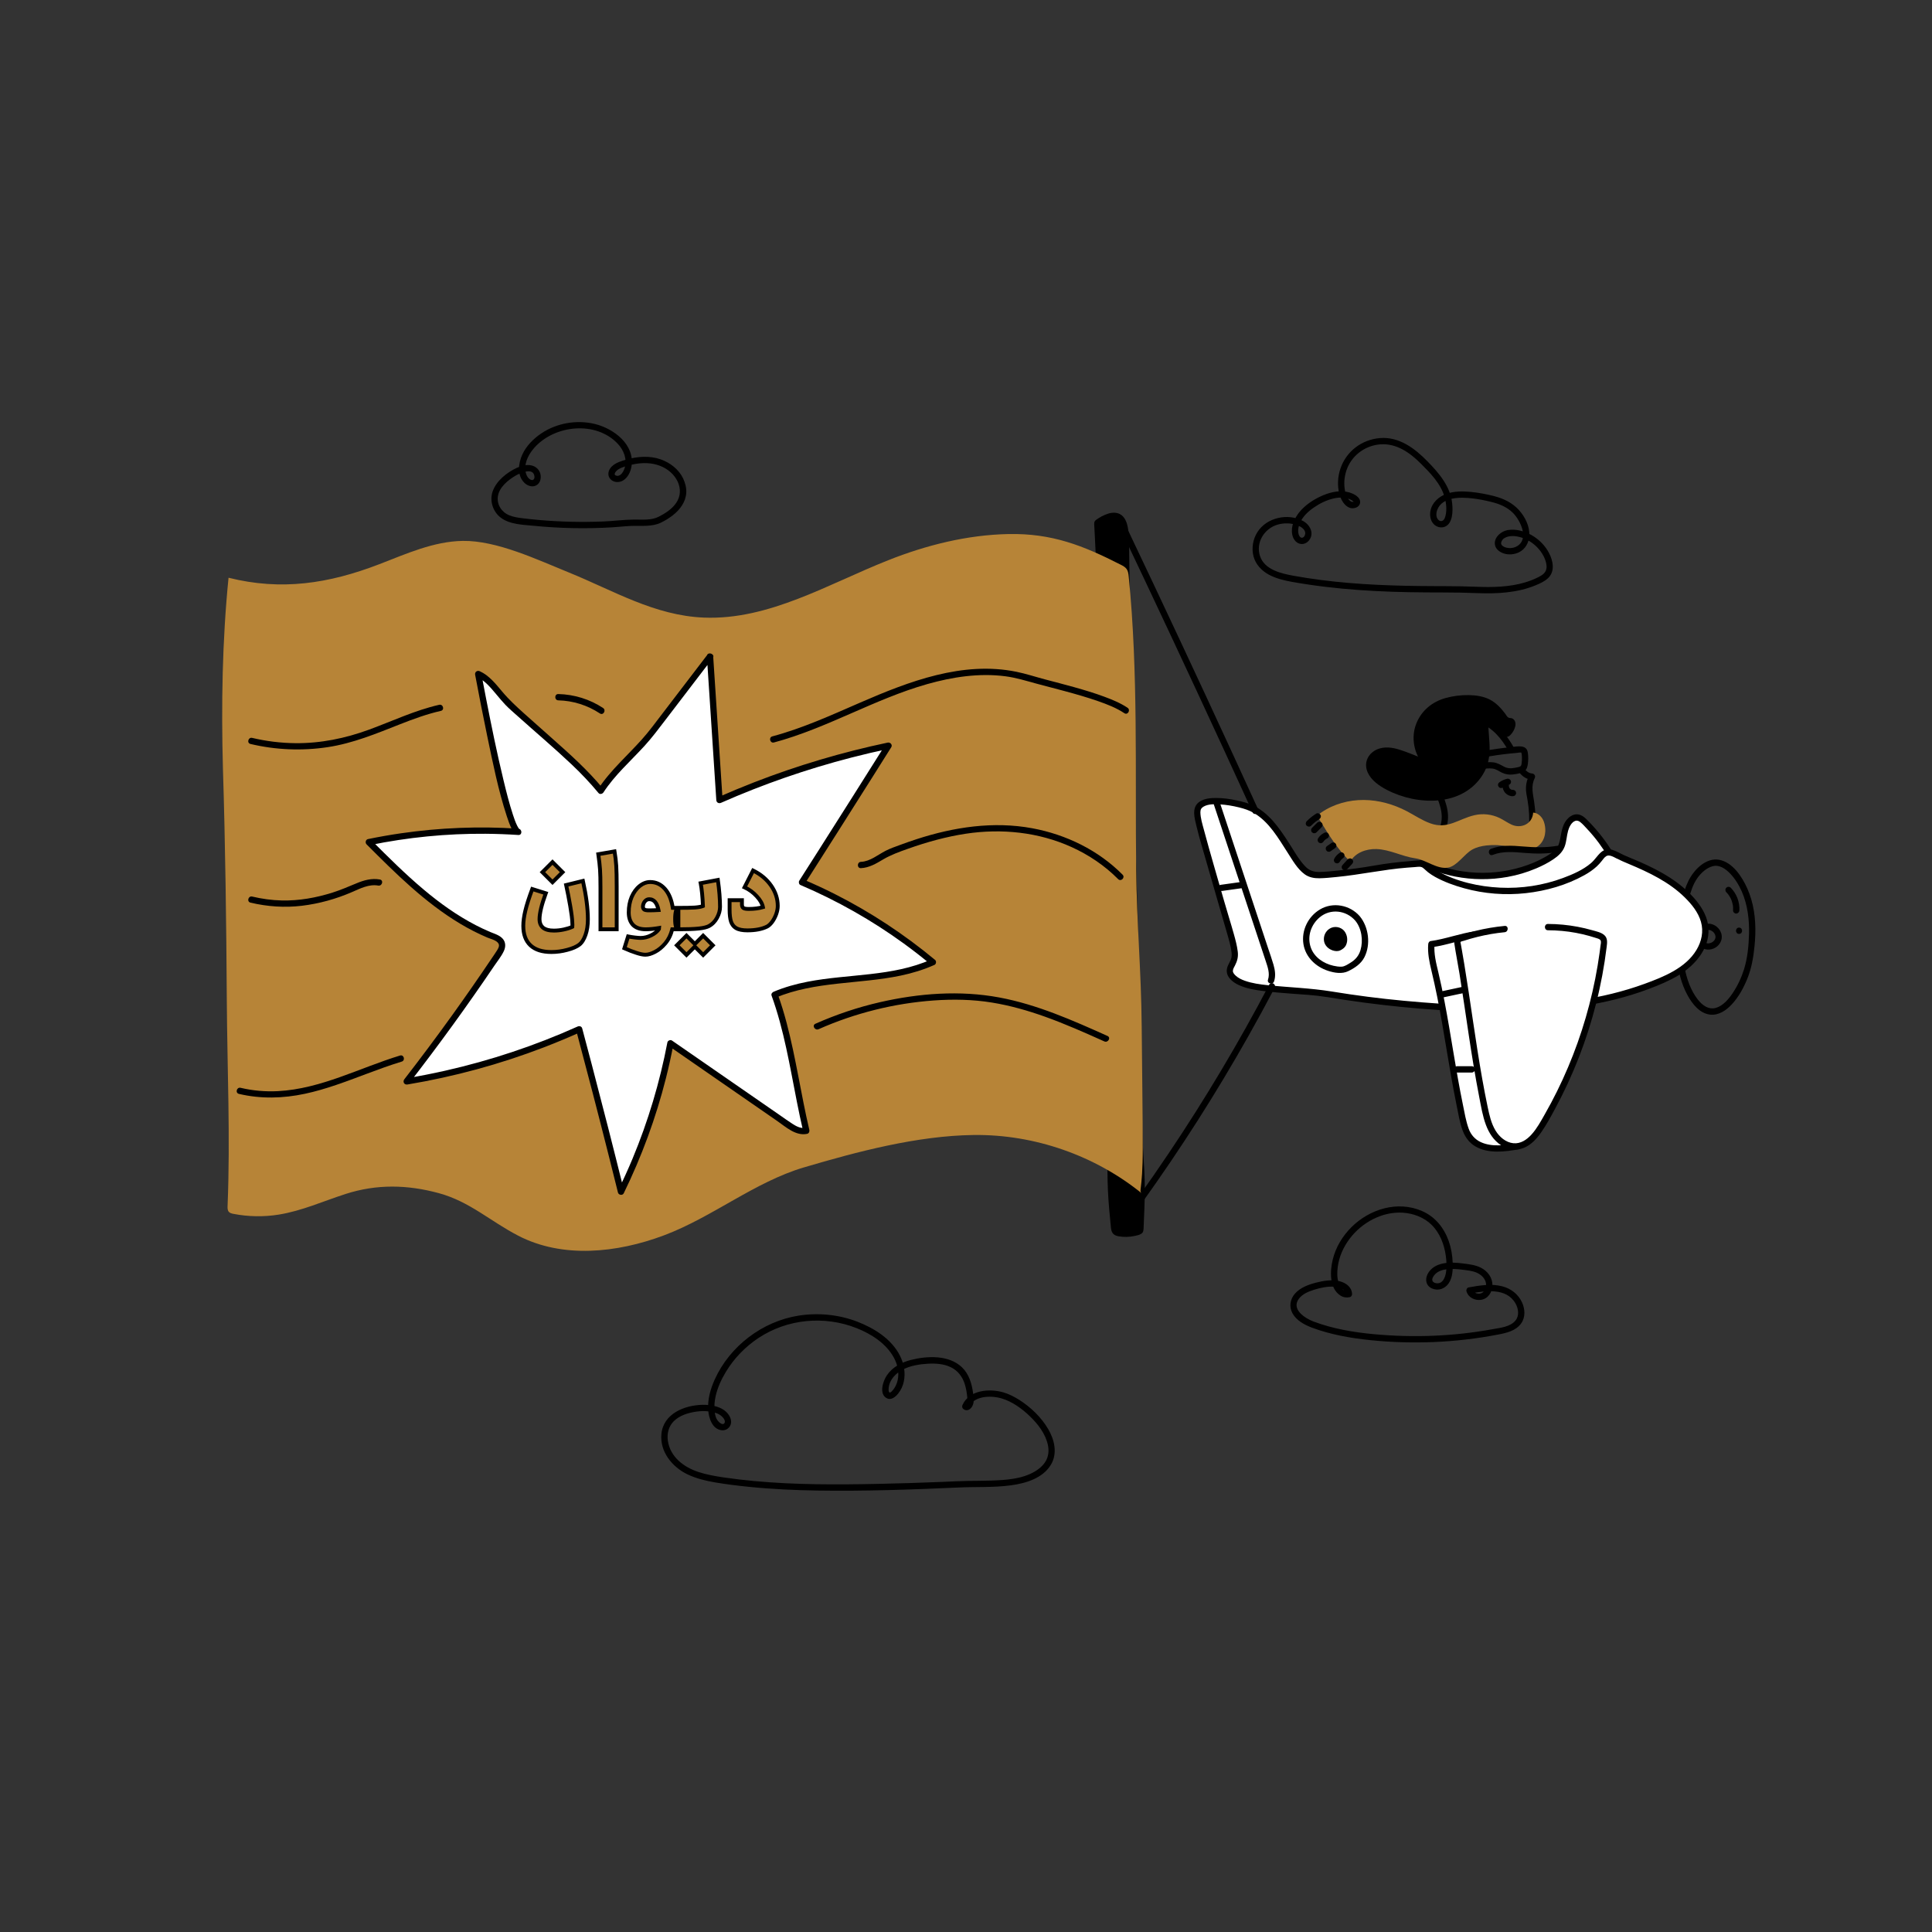 <svg width="1000" height="1000" viewBox="0 0 1000 1000" fill="none" xmlns="http://www.w3.org/2000/svg">
<rect x="0" y="0" width="1000" height="1000" fill="#333333" stroke="none"/>
<path d="M786.641 400.127C788.235 402.111 790.384 403.423 792.944 403.612L791.535 401.157C790.544 403.141 789.939 405.243 789.837 407.465C789.734 409.711 790.257 411.928 790.643 414.126C791.478 418.889 791.704 423.738 791.433 428.564C791.315 430.662 794.578 430.655 794.696 428.564C794.947 424.089 794.737 419.626 794.098 415.191C793.48 410.903 792.299 406.914 794.353 402.804C794.929 401.653 794.214 400.443 792.944 400.349C791.256 400.224 789.963 399.082 788.948 397.819C787.633 396.182 785.337 398.504 786.641 400.127Z" fill="black"/>
<path d="M744.925 431.877C748.117 431.318 749.098 427.388 749.398 424.672C749.786 421.165 749.02 417.634 747.874 414.333C745.515 407.54 742.242 401.105 741.282 393.889C740.845 390.604 740.625 386.797 742.108 383.733C743.454 380.952 745.891 378.52 748.327 376.667C753.322 372.869 759.331 371.886 765.263 373.935C772.287 376.362 777.224 382.242 780.731 388.551C781.751 390.387 784.571 388.743 783.549 386.904C780.289 381.04 775.889 375.584 769.862 372.407C764.065 369.352 757.28 368.56 751.185 371.216C748.222 372.506 745.574 374.478 743.31 376.771C741.052 379.058 739.019 381.723 738.248 384.898C736.532 391.963 738.847 399.831 741.308 406.432C742.783 410.392 744.678 414.246 745.674 418.368C746.136 420.28 746.368 422.259 746.181 424.225C746.053 425.57 745.725 428.438 744.058 428.73C741.993 429.091 742.868 432.237 744.925 431.877Z" fill="black"/>
<path d="M582.845 286.576C583.5 352.062 585.672 417.515 587.44 482.974C588.349 516.612 589.158 550.254 589.599 583.902C589.714 592.654 590.52 601.374 590.848 610.117C591.176 618.851 590.562 627.503 590.276 636.23C590.267 636.529 590.247 636.855 590.057 637.074C589.929 637.221 589.746 637.294 589.569 637.36C586.143 638.633 582.404 638.934 578.837 638.227C578.078 638.076 577.23 637.801 576.901 637.057C576.775 636.773 576.744 636.453 576.714 636.141C575.907 627.617 575.027 619.249 574.933 610.689C574.837 601.966 574.751 593.244 574.67 584.521C574.349 549.623 574.123 514.724 573.754 479.827C573.386 444.936 572.876 410.045 571.988 375.165C571.1 340.299 569.834 305.442 567.953 270.62C583.563 259.991 582.728 274.824 582.845 286.576Z" fill="black"/>
<path d="M581.213 286.576C581.694 334.222 582.969 381.855 584.312 429.484C585.647 476.807 587.046 524.13 587.788 571.467C587.88 577.312 587.879 583.163 588.104 589.004C588.338 595.075 588.8 601.135 589.091 607.203C589.37 613.014 589.326 618.812 589.109 624.625C589 627.525 588.864 630.424 588.75 633.324C588.723 634.032 588.771 634.803 588.669 635.503L588.644 636.23C588.551 635.86 588.307 635.848 587.914 636.195C586.584 636.323 585.299 636.836 583.936 636.927C582.596 637.017 581.228 636.98 579.901 636.767C579.324 636.675 578.722 636.663 578.346 636.14C578.098 635.798 578.184 634.445 578.143 634.012C577.85 630.955 577.555 627.898 577.301 624.837C576.83 619.155 576.594 613.481 576.533 607.781C576.406 596.001 576.296 584.221 576.194 572.44C575.782 524.977 575.496 477.513 574.739 430.053C573.985 382.738 572.762 335.424 570.481 288.156C570.198 282.31 569.899 276.464 569.584 270.62L568.776 272.029C572.007 269.863 577.946 266.044 579.968 271.464C581.707 276.124 581.169 281.697 581.213 286.576C581.233 288.675 584.496 288.68 584.477 286.576C584.443 282.896 584.527 279.19 584.114 275.527C583.796 272.704 583.277 269.525 581.283 267.346C579.233 265.105 576.145 265.003 573.416 265.911C571.31 266.612 569.177 267.719 567.392 269.035C566.228 269.893 566.325 270.701 566.399 272.081C566.49 273.786 566.58 275.491 566.669 277.195C568.051 303.865 569.081 330.552 569.865 357.245C570.646 383.827 571.184 410.416 571.583 437.007C571.983 463.603 572.243 490.201 572.47 516.799C572.697 543.371 572.889 569.943 573.153 596.515C573.218 603.13 573.159 609.762 573.47 616.371C573.77 622.738 574.388 629.089 575.015 635.431C575.278 638.1 576.298 639.449 579.034 639.914C581.754 640.377 584.526 640.31 587.224 639.737C588.416 639.483 589.876 639.221 590.88 638.483C591.87 637.755 591.883 636.626 591.932 635.504C592.08 632.119 592.213 628.734 592.344 625.349C592.599 618.805 592.621 612.289 592.281 605.747C591.934 599.074 591.42 592.407 591.264 585.725C590.954 572.442 590.858 559.152 590.59 545.867C590.052 519.282 589.349 492.701 588.609 466.121C587.867 439.498 587.086 412.875 586.394 386.251C585.7 359.504 585.096 332.754 584.713 306.001C584.621 299.526 584.542 293.051 584.477 286.576C584.455 284.477 581.192 284.472 581.213 286.576Z" fill="black"/>
<path d="M901.552 461.455C904.563 468.377 905.499 475.996 905.289 483.49C905.119 489.543 904.528 495.839 902.72 501.649C901.356 506.031 899.382 510.264 896.808 514.069C894.739 517.128 891.923 520.527 888.248 521.643C884.357 522.823 881.05 520.286 878.748 517.32C875.113 512.637 873.086 506.792 871.988 501.026C869.735 489.194 871.172 476.612 874.18 465.043C875.116 461.447 876.275 457.85 878.382 454.752C880.295 451.938 883.25 449.149 886.633 448.313C889.962 447.49 893.077 449.674 895.304 451.931C897.993 454.655 899.994 457.979 901.552 461.455C902.41 463.368 905.223 461.711 904.37 459.808C901.701 453.854 896.881 446.4 889.948 445.047C882.953 443.683 876.638 450.333 873.885 456.042C870.96 462.109 869.661 469.121 868.711 475.748C867.747 482.479 867.358 489.319 868.02 496.098C868.66 502.654 870.225 509.181 873.391 514.999C875.855 519.525 879.636 524.516 885.14 525.16C889.513 525.672 893.459 522.982 896.31 519.93C899.811 516.181 902.332 511.584 904.284 506.873C906.56 501.382 907.534 495.694 908.134 489.798C908.966 481.629 908.757 473.216 906.402 465.297C905.844 463.423 905.15 461.601 904.37 459.808C903.534 457.887 900.722 459.547 901.552 461.455Z" fill="black"/>
<path d="M794.509 447.984C797.706 446.626 800.81 445.025 803.659 443.037C805.043 442.072 806.387 440.993 807.328 439.592C809.151 436.877 809.209 433.4 809.911 430.207C810.909 425.67 815.04 420.43 819.491 424.708C824.657 429.674 829.195 435.292 832.962 441.387C833.538 442.318 834.107 443.291 834.272 444.373C834.453 445.554 834.136 446.753 833.756 447.886C831.226 455.424 825.785 461.799 819.177 466.221C812.569 470.643 804.844 473.205 796.999 474.497C781.578 477.037 765.283 474.676 751.525 467.261C748.803 465.794 746.159 464.117 743.982 461.921C739.888 457.791 737.75 452.164 735.722 446.714C735.482 446.07 741.035 448.405 741.393 448.551C743.846 449.544 746.381 450.358 748.936 451.041C753.929 452.376 759.069 453.154 764.232 453.374C774.555 453.815 784.989 452.025 794.509 447.984Z" fill="white"/>
<path d="M795.332 449.393C798.318 448.113 801.223 446.645 803.921 444.83C806.474 443.113 808.69 441.167 809.833 438.239C810.869 435.584 810.88 432.708 811.648 429.989C812.177 428.117 813.386 425.526 815.406 424.874C816.375 424.562 817.26 424.963 818.02 425.573C819.277 426.582 820.383 427.874 821.483 429.049C823.632 431.344 825.662 433.754 827.534 436.281C828.423 437.48 829.28 438.703 830.104 439.947C830.934 441.199 832.025 442.575 832.505 444.014C832.99 445.469 832.363 447.007 831.856 448.372C831.362 449.703 830.756 450.986 830.072 452.229C824.376 462.592 813.694 468.813 802.516 471.68C790.622 474.731 777.848 474.581 766.018 471.309C759.554 469.521 752.872 466.871 747.475 462.813C744.743 460.758 742.674 458.087 741.06 455.094C740.269 453.628 739.575 452.11 738.945 450.569C738.628 449.794 738.325 449.014 738.028 448.231C737.788 447.603 737.389 446.895 737.289 446.234L737.124 447.492C737.071 447.595 735.851 448.413 735.7 448.207C735.723 448.238 735.873 448.234 735.909 448.254C736.074 448.341 736.326 448.368 736.508 448.425C737.093 448.607 737.669 448.821 738.242 449.038C739.106 449.365 739.961 449.716 740.817 450.065C744.809 451.692 748.993 452.88 753.222 453.702C762.163 455.442 771.367 455.504 780.33 453.893C785.347 452.991 790.244 451.532 794.943 449.557C795.761 449.213 796.328 448.481 796.082 447.55C795.88 446.782 794.887 446.069 794.075 446.41C777.183 453.512 757.934 453.523 740.977 446.628C739.887 446.185 738.792 445.745 737.674 445.375C736.694 445.051 735.423 444.634 734.579 445.481C733.925 446.137 734.078 446.959 734.367 447.733C734.756 448.776 735.15 449.819 735.563 450.854C736.362 452.856 737.216 454.844 738.242 456.742C740.319 460.587 743.123 463.79 746.726 466.273C750.422 468.82 754.592 470.751 758.772 472.357C775.135 478.643 794.69 478.982 811.008 472.327C818.797 469.151 825.776 464.22 830.708 457.337C833.001 454.136 835.312 450.094 835.862 446.138C836.176 443.879 835.303 442.052 834.134 440.183C832.908 438.221 831.6 436.309 830.218 434.454C827.459 430.75 824.433 427.25 821.127 424.022C819.741 422.669 818.136 421.487 816.11 421.49C814.46 421.493 812.952 422.302 811.775 423.411C808.826 426.189 808.306 430.067 807.621 433.837C807.245 435.912 806.728 437.999 805.256 439.586C803.725 441.235 801.711 442.451 799.777 443.568C797.813 444.702 795.768 445.682 793.685 446.575C791.76 447.399 793.421 450.211 795.332 449.393Z" fill="black"/>
<path d="M800.427 521.245C778.649 522.947 756.485 521.982 735.59 520.386C719.496 519.156 703.457 517.207 687.536 514.548C678.459 513.031 669.231 512.946 660.095 511.965C653.78 511.287 641.573 510.627 637.4 504.982C636.873 504.268 636.446 503.421 636.501 502.535C636.665 499.892 638.988 497.964 639.145 495C639.243 493.124 638.848 491.299 638.462 489.485C637.202 483.567 635.119 477.709 633.465 471.888C629.877 459.257 626.288 446.627 622.699 433.997C621.588 430.086 620.474 426.162 619.859 422.143C619.686 421.017 619.556 419.844 619.897 418.756C622.227 411.306 642.068 415.912 646.731 417.854C658.889 422.916 664.546 436.511 672.38 447.097C673.893 449.143 675.615 451.177 677.956 452.174C680.214 453.137 682.767 453.016 685.216 452.844C694.789 452.173 704.324 450.966 713.763 449.233C720.284 448.036 727.217 447.497 733.864 447.065C734.737 447.008 735.643 446.962 736.46 447.279C737.322 447.613 737.981 448.309 738.657 448.94C741.316 451.421 744.606 453.117 747.945 454.558C769.495 463.862 795.07 463.331 816.216 453.142C820.376 451.137 824.458 448.705 827.385 445.132C828.461 443.818 829.422 442.317 830.922 441.521C833.457 440.177 837.895 443.298 840.308 444.286C844.229 445.89 848.137 447.534 851.966 449.35C859.502 452.923 866.851 457.186 872.865 463.034C877.679 467.715 882.043 473.464 882.641 480.152C883.212 486.537 880.164 492.856 875.684 497.44C871.204 502.025 865.412 505.094 859.535 507.652C841.094 515.678 820.932 519.643 800.427 521.245Z" fill="white"/>
<path d="M800.428 519.613C775.876 521.508 751.091 520.273 726.607 517.992C714.185 516.835 701.806 515.247 689.495 513.227C678.458 511.415 667.263 511.1 656.15 509.935C652.147 509.516 648.083 508.971 644.273 507.614C642.635 507.031 640.961 506.246 639.669 505.059C638.973 504.419 638.111 503.546 638.133 502.535C638.154 501.549 638.797 500.555 639.235 499.711C640.471 497.332 640.989 495.164 640.652 492.47C640.279 489.487 639.494 486.533 638.686 483.643C637.026 477.705 635.145 471.828 633.46 465.897C630.005 453.737 626.375 441.612 623.113 429.399C622.351 426.546 621.351 423.408 621.321 420.435C621.307 419.04 621.804 418.198 622.901 417.542C625.337 416.084 628.695 416.196 631.43 416.347C634.75 416.531 638.045 417.105 641.272 417.893C644.079 418.579 646.716 419.44 649.212 420.932C656.99 425.58 661.688 433.903 666.462 441.301C668.964 445.177 671.515 449.79 675.316 452.534C677.537 454.138 680.206 454.63 682.902 454.591C685.892 454.547 688.901 454.209 691.876 453.922C704.059 452.749 716.021 450.066 728.218 449.098C729.612 448.988 731.006 448.888 732.4 448.794C733.718 448.705 735.343 448.319 736.478 449.167C737.438 449.884 738.258 450.792 739.212 451.527C740.354 452.405 741.557 453.186 742.816 453.884C747.484 456.474 752.662 458.329 757.795 459.751C768.156 462.62 779.103 463.479 789.787 462.296C800.308 461.131 810.855 458.135 820.128 452.956C822.387 451.695 824.556 450.229 826.463 448.474C827.401 447.612 828.24 446.668 829.029 445.67C829.729 444.784 830.43 443.728 831.409 443.126C832.948 442.182 835.258 443.592 836.649 444.295C838.786 445.375 840.953 446.293 843.163 447.219C853.486 451.547 863.947 456.533 872.011 464.482C875.613 468.032 878.992 472.182 880.413 477.122C881.854 482.131 880.737 487.298 878.086 491.7C872.4 501.142 860.974 505.669 851.097 509.275C840.216 513.246 828.894 515.928 817.453 517.68C811.805 518.545 806.123 519.163 800.428 519.613C798.348 519.778 798.33 523.043 800.428 522.877C812.523 521.921 824.583 520.184 836.355 517.207C842.097 515.755 847.767 514.008 853.312 511.922C858.6 509.933 863.909 507.742 868.765 504.83C877.892 499.359 885.903 489.791 884.059 478.476C883.222 473.342 880.31 468.796 876.939 464.944C873.312 460.8 868.998 457.29 864.386 454.3C859.473 451.115 854.206 448.509 848.859 446.143C846.139 444.94 843.345 443.892 840.64 442.661C838.626 441.744 836.74 440.529 834.597 439.909C832.366 439.263 830.421 439.605 828.663 441.148C826.756 442.822 825.462 445.07 823.511 446.738C819.384 450.268 814.067 452.569 809.021 454.444C798.633 458.306 787.507 459.978 776.441 459.45C765.56 458.931 754.053 456.386 744.463 451.066C743.27 450.404 742.101 449.677 741.027 448.832C739.982 448.01 739.102 446.953 737.977 446.235C735.585 444.707 732.109 445.54 729.452 445.739C723.35 446.198 717.33 446.967 711.305 448.023C705.034 449.123 698.724 449.986 692.387 450.609C689.244 450.918 686.062 451.285 682.902 451.327C679.953 451.367 677.613 450.581 675.564 448.419C672.242 444.916 669.796 440.449 667.196 436.408C664.658 432.463 662.053 428.525 658.942 425.002C655.949 421.614 652.386 418.616 648.242 416.744C645.693 415.592 642.961 414.891 640.232 414.311C636.701 413.561 633.065 413.026 629.449 413.026C626.512 413.027 623.138 413.318 620.685 415.105C616.648 418.044 618.299 423.454 619.278 427.557C620.78 433.86 622.728 440.072 624.499 446.303C628.03 458.73 631.691 471.117 635.26 483.53C636.143 486.598 637.101 489.789 637.449 492.972C637.591 494.274 637.567 495.524 637.068 496.747C636.657 497.754 636.058 498.678 635.62 499.673C634.512 502.193 634.781 504.449 636.587 506.566C637.82 508.009 639.498 509.083 641.21 509.869C645.097 511.652 649.352 512.372 653.564 512.903C658.264 513.496 663 513.915 667.724 514.257C674.11 514.72 680.523 515.049 686.85 516.08C693.177 517.111 699.517 518.082 705.876 518.922C730.988 522.239 756.513 524.138 781.852 523.728C788.051 523.627 794.246 523.354 800.428 522.877C802.508 522.716 802.525 519.452 800.428 519.613Z" fill="black"/>
<path d="M787.031 575.38C777.121 545.99 770.563 513.881 763.903 483.588C756.812 484.559 746.498 487.94 740.879 488.679C740.372 494.1 741.851 499.192 743.07 504.406C748.902 529.356 751.545 554.964 757.305 579.931C757.983 582.868 758.739 585.874 760.484 588.332C765.735 595.726 776.763 594.908 785.688 593.298" fill="white"/>
<path d="M788.604 574.947C780.735 551.558 775.19 527.468 769.9 503.391C768.418 496.647 766.959 489.898 765.476 483.155C765.27 482.216 764.304 481.897 763.469 482.015C755.671 483.115 748.239 486.039 740.445 487.105C739.705 487.207 739.301 488.029 739.247 488.679C738.863 493.303 739.822 497.844 740.894 502.317C741.984 506.864 742.991 511.427 743.908 516.012C745.768 525.316 747.319 534.679 748.881 544.036C750.443 553.394 752.017 562.752 753.924 572.047C754.829 576.461 755.537 581.126 757.14 585.352C758.419 588.725 760.561 591.593 763.715 593.413C770.377 597.258 778.908 596.161 786.122 594.871C788.186 594.503 787.311 591.357 785.254 591.725C779.284 592.792 772.216 593.803 766.494 591.182C763.485 589.804 761.352 587.384 760.213 584.283C758.731 580.249 758.035 575.853 757.169 571.656C753.512 553.942 751.086 536.004 747.664 518.247C746.699 513.239 745.659 508.245 744.481 503.283C743.336 498.463 742.095 493.677 742.511 488.679L741.313 490.252C749.106 489.185 756.539 486.261 764.337 485.162L762.33 484.022C767.625 508.114 772.634 532.297 779.359 556.043C781.239 562.679 783.257 569.276 785.457 575.814C786.123 577.794 789.276 576.945 788.604 574.947Z" fill="black"/>
<path d="M778.82 480.882C771.028 481.628 763.323 483.288 755.915 485.816C755.332 486.016 754.693 486.27 754.428 486.826C754.218 487.268 754.302 487.787 754.391 488.268C759.539 516.261 762.473 544.842 768.334 572.912C769.323 577.648 770.39 582.495 773.02 586.555C775.651 590.615 780.214 593.78 785.034 593.367C791.114 592.847 795.299 587.199 798.435 581.964C815.427 553.596 826.312 521.591 830.137 488.745C830.246 487.812 830.338 486.814 829.901 485.983C829.354 484.942 828.149 484.463 827.035 484.09C818.729 481.311 809.973 479.879 801.215 479.869" fill="white"/>
<path d="M778.82 479.251C773.688 479.754 768.592 480.601 763.588 481.852C761.007 482.497 758.447 483.239 755.927 484.092C753.831 484.802 752.4 485.916 752.756 488.336C753.527 493.578 754.598 498.788 755.437 504.023C756.284 509.31 757.085 514.606 757.874 519.902C759.457 530.519 760.992 541.144 762.753 551.733C763.649 557.113 764.602 562.484 765.648 567.838C766.59 572.652 767.389 577.623 769.107 582.236C770.67 586.433 773.1 590.244 776.898 592.74C780.407 595.047 784.8 595.732 788.734 594.126C792.564 592.562 795.396 589.411 797.721 586.089C800.384 582.284 802.613 578.132 804.821 574.053C814.176 556.776 821.374 538.311 826.181 519.261C828.587 509.73 830.38 500.053 831.583 490.298C831.855 488.094 832.251 485.693 830.405 484.032C828.765 482.555 826.168 482.064 824.108 481.473C819.156 480.051 814.072 479.11 808.945 478.615C806.375 478.367 803.796 478.248 801.215 478.237C799.115 478.228 799.112 481.492 801.215 481.5C806.078 481.521 810.928 481.944 815.709 482.839C818.015 483.27 820.303 483.8 822.563 484.428C823.694 484.743 824.817 485.081 825.933 485.443C826.701 485.693 827.961 485.942 828.419 486.691C828.886 487.453 828.501 488.8 828.401 489.633C828.258 490.819 828.107 492.004 827.943 493.187C827.638 495.4 827.3 497.609 826.931 499.813C826.168 504.366 825.269 508.897 824.237 513.398C820.159 531.191 814.012 548.509 805.909 564.869C803.893 568.939 801.758 572.951 799.507 576.897C797.479 580.452 795.475 584.164 792.712 587.215C790.291 589.888 787.109 592.094 783.336 591.735C779.408 591.361 776.062 588.448 774.091 585.189C771.832 581.454 770.883 577.121 769.996 572.897C768.978 568.056 768.051 563.196 767.183 558.326C765.428 548.473 763.925 538.578 762.453 528.68C760.985 518.806 759.548 508.926 757.92 499.076C757.511 496.6 757.09 494.126 756.653 491.655C756.456 490.54 756.245 489.427 756.052 488.312C756.067 488.397 755.883 487.615 755.929 487.532C755.898 487.589 755.695 487.777 756.055 487.495C756.447 487.189 757.219 487.096 757.686 486.944C762.301 485.442 767.024 484.273 771.807 483.451C774.133 483.051 776.471 482.745 778.82 482.514C780.891 482.311 780.912 479.045 778.82 479.251Z" fill="black"/>
<path d="M746.625 516.337C750.34 515.541 754.056 514.744 757.772 513.948C758.634 513.763 759.135 512.755 758.912 511.94C758.667 511.049 757.769 510.615 756.904 510.801C753.189 511.597 749.473 512.394 745.757 513.191C744.895 513.375 744.393 514.383 744.617 515.198C744.862 516.089 745.76 516.523 746.625 516.337Z" fill="black"/>
<path d="M754.205 555.137C756.739 555.137 759.273 555.137 761.808 555.137C762.661 555.137 763.479 554.387 763.439 553.506C763.4 552.622 762.722 551.874 761.808 551.874C759.273 551.874 756.739 551.874 754.205 551.874C753.352 551.874 752.534 552.624 752.573 553.506C752.613 554.39 753.29 555.137 754.205 555.137Z" fill="black"/>
<path d="M883.893 481.336C884.213 481.281 883.671 481.336 883.992 481.327C884.148 481.323 884.302 481.317 884.458 481.323C884.525 481.326 884.905 481.376 884.702 481.338C884.492 481.299 884.714 481.344 884.746 481.352C884.854 481.378 884.962 481.4 885.068 481.429C885.197 481.464 885.323 481.504 885.448 481.549C885.511 481.571 885.573 481.595 885.635 481.619C885.575 481.596 885.344 481.477 885.61 481.618C885.868 481.754 886.12 481.894 886.359 482.061C886.4 482.09 886.62 482.267 886.464 482.135C886.317 482.011 886.488 482.16 886.507 482.178C886.607 482.269 886.708 482.357 886.804 482.452C886.915 482.563 887.022 482.678 887.125 482.798C887.169 482.849 887.211 482.901 887.254 482.953C887.162 482.841 887.149 482.808 887.24 482.945C887.399 483.189 887.528 483.447 887.677 483.696C887.77 483.85 887.657 483.633 887.647 483.61C887.672 483.671 887.696 483.733 887.718 483.796C887.778 483.962 887.829 484.131 887.871 484.303C887.886 484.363 887.963 484.748 887.928 484.541C887.893 484.333 887.928 484.55 887.93 484.587C887.934 484.676 887.941 484.764 887.943 484.853C887.946 484.987 887.938 485.12 887.933 485.254C887.932 485.291 887.906 485.518 887.934 485.299C887.962 485.077 887.922 485.346 887.912 485.388C887.852 485.644 887.777 485.886 887.687 486.133C887.781 485.873 887.731 486.025 887.652 486.176C887.578 486.317 887.497 486.454 887.409 486.586C887.32 486.723 887.204 486.85 887.383 486.642C887.292 486.748 887.204 486.856 887.108 486.958C887.025 487.046 886.94 487.131 886.852 487.213C886.808 487.254 886.763 487.295 886.718 487.334C886.681 487.367 886.409 487.578 886.602 487.435C886.774 487.308 886.472 487.522 886.422 487.554C886.321 487.621 886.218 487.685 886.113 487.745C885.99 487.816 885.863 487.877 885.737 487.943C885.704 487.961 885.52 488.059 885.711 487.961C885.906 487.861 885.671 487.977 885.626 487.993C885.34 488.093 885.053 488.182 884.756 488.242C884.698 488.253 884.636 488.259 884.579 488.274C884.383 488.324 884.908 488.257 884.596 488.269C884.457 488.274 884.319 488.287 884.179 488.287C884.02 488.288 883.86 488.264 883.703 488.267C883.506 488.27 883.849 488.286 883.841 488.288C883.784 488.303 883.664 488.257 883.607 488.245C883.451 488.212 883.296 488.171 883.145 488.121C883.09 488.103 883.03 488.072 882.974 488.061C882.77 488.023 883.313 488.218 882.974 488.058C882.204 487.694 881.178 487.818 880.742 488.644C880.359 489.369 880.503 490.487 881.327 490.876C884.207 492.238 887.781 491.357 889.765 488.856C890.849 487.488 891.369 485.851 891.135 484.107C890.911 482.443 890.005 480.856 888.711 479.783C887.083 478.433 885.123 477.825 883.025 478.19C882.182 478.337 881.632 479.415 881.885 480.197C882.179 481.105 882.989 481.494 883.893 481.336Z" fill="black"/>
<path d="M893.53 461.801C894.243 462.527 894.602 462.975 895.107 463.775C895.347 464.155 895.569 464.546 895.771 464.948C895.873 465.148 895.968 465.352 896.061 465.557C896.176 465.812 895.989 465.373 896.094 465.633C896.147 465.763 896.198 465.894 896.246 466.026C896.559 466.872 896.78 467.742 896.935 468.63C896.951 468.717 896.974 468.876 896.95 468.696C896.965 468.807 896.977 468.919 896.988 469.031C897.014 469.282 897.032 469.534 897.043 469.787C897.065 470.265 897.059 470.742 897.032 471.219C896.984 472.073 897.817 472.889 898.664 472.851C899.589 472.809 900.244 472.134 900.296 471.219C900.537 466.901 898.86 462.573 895.838 459.493C895.22 458.864 894.149 458.874 893.53 459.493C892.9 460.123 892.911 461.17 893.53 461.801Z" fill="black"/>
<path d="M900.131 483.388C902.231 483.388 902.234 480.125 900.131 480.125C898.031 480.125 898.028 483.388 900.131 483.388Z" fill="black"/>
<path d="M799.839 430.314C799.622 434.783 797.018 438.816 791.862 439.752C788.114 440.433 784.355 438.994 780.634 438.181C776.975 437.382 773.185 437.184 769.462 437.598C766.848 437.889 764.227 438.495 761.939 439.792C757.843 442.114 754.177 448.28 749.455 449.084C743.782 450.051 738.064 445.032 732.555 444.267C725.702 443.315 719.462 439.703 712.437 439.469C707.154 439.293 701.405 441.378 698.89 446.026C692.624 439.956 687.812 432.223 683.287 424.805C682.777 423.969 682.257 422.991 682.555 422.058C682.777 421.359 683.405 420.88 684.011 420.467C690.408 416.109 698.223 414.001 705.962 414.066C713.702 414.131 721.356 416.31 728.213 419.902C732.239 422.011 736.037 424.613 740.311 426.16C749.347 429.431 754.807 423.893 763.188 421.942C767.507 420.938 772.164 421.455 776.156 423.383C778.284 424.411 780.214 425.817 782.356 426.814C787.249 429.092 793.2 426.544 793.561 420.605C796.177 420.743 798.325 422.958 799.153 425.443C799.686 427.04 799.917 428.705 799.839 430.314Z" fill="#B78437"/>
<path d="M678.647 427.388C679.444 426.571 680.296 425.81 681.198 425.111L680.868 425.366C681.514 424.868 682.184 424.403 682.875 423.972C683.599 423.52 683.948 422.495 683.461 421.739C682.993 421.014 682.003 420.67 681.228 421.154C679.454 422.261 677.799 423.583 676.339 425.081C675.743 425.693 675.684 426.787 676.339 427.388C676.984 427.98 678.011 428.042 678.647 427.388Z" fill="black"/>
<path d="M681.408 430.815C682.299 429.924 683.189 429.034 684.08 428.143C684.376 427.847 684.558 427.408 684.558 426.989C684.558 426.589 684.38 426.111 684.08 425.835C683.769 425.55 683.361 425.338 682.926 425.357C682.493 425.377 682.085 425.523 681.772 425.835C680.882 426.726 679.991 427.617 679.1 428.507C678.805 428.803 678.622 429.243 678.622 429.661C678.622 430.061 678.8 430.539 679.1 430.815C679.411 431.1 679.82 431.312 680.254 431.293C680.687 431.273 681.096 431.127 681.408 430.815Z" fill="black"/>
<path d="M685.031 435.623C685.134 435.458 685.245 435.299 685.363 435.145L685.108 435.475C685.431 435.057 685.804 434.683 686.22 434.358L685.89 434.613C686.253 434.334 686.644 434.095 687.06 433.901C687.411 433.737 687.711 433.285 687.81 432.926C687.917 432.535 687.869 432.015 687.645 431.668C687.421 431.32 687.086 431.013 686.67 430.918L686.236 430.86C685.942 430.861 685.667 430.935 685.413 431.083C684.753 431.391 684.153 431.822 683.608 432.302C683.065 432.782 682.598 433.364 682.213 433.976C681.992 434.327 681.94 434.838 682.048 435.233C682.153 435.611 682.445 436.022 682.798 436.208C683.177 436.408 683.636 436.508 684.056 436.373C684.468 436.239 684.797 435.994 685.031 435.623Z" fill="black"/>
<path d="M688.651 440.648C689.393 440.129 690.135 439.609 690.878 439.09C691.068 438.988 691.22 438.847 691.335 438.67C691.48 438.512 691.577 438.327 691.627 438.115C691.695 437.898 691.705 437.681 691.657 437.464C691.647 437.247 691.582 437.045 691.463 436.857C691.238 436.509 690.904 436.202 690.488 436.108C690.08 436.015 689.587 436.023 689.231 436.272C688.488 436.791 687.746 437.311 687.004 437.83C686.814 437.933 686.661 438.073 686.546 438.251C686.402 438.408 686.305 438.593 686.254 438.805C686.186 439.022 686.176 439.239 686.225 439.456C686.235 439.673 686.299 439.876 686.419 440.063C686.643 440.411 686.978 440.718 687.394 440.813C687.802 440.906 688.295 440.898 688.651 440.648Z" fill="black"/>
<path d="M693.451 446.063C693.623 445.748 693.819 445.448 694.038 445.163L693.782 445.493C694.141 445.031 694.555 444.615 695.016 444.255L694.686 444.51C694.822 444.405 694.963 444.304 695.106 444.209C695.461 443.973 695.741 443.652 695.856 443.233C695.924 443.017 695.934 442.8 695.885 442.583C695.876 442.366 695.811 442.163 695.692 441.976C695.467 441.628 695.133 441.321 694.717 441.226C694.302 441.132 693.825 441.148 693.459 441.391C692.297 442.163 691.307 443.187 690.633 444.416C690.426 444.793 690.353 445.253 690.469 445.673C690.573 446.051 690.866 446.462 691.219 446.648C691.597 446.848 692.056 446.948 692.476 446.813C692.874 446.684 693.244 446.439 693.451 446.063Z" fill="black"/>
<path d="M697.237 449.982C698.127 449.017 699.018 448.052 699.908 447.087C700.199 446.772 700.386 446.369 700.386 445.933C700.386 445.533 700.208 445.055 699.908 444.779C699.597 444.494 699.189 444.282 698.755 444.302C698.332 444.32 697.896 444.46 697.601 444.779C696.71 445.744 695.82 446.709 694.929 447.674C694.638 447.989 694.451 448.392 694.451 448.828C694.451 449.228 694.629 449.706 694.929 449.982C695.24 450.267 695.648 450.479 696.083 450.459C696.506 450.441 696.941 450.301 697.237 449.982Z" fill="black"/>
<path d="M628.098 415.847C636.06 439.874 644.022 463.902 651.985 487.93C653.052 491.15 654.12 494.368 655.185 497.588C656.194 500.636 657.37 503.883 656.318 507.075C655.66 509.074 658.81 509.931 659.465 507.942C660.401 505.1 659.968 502.126 659.155 499.309C658.324 496.425 657.295 493.59 656.351 490.742C654.335 484.659 652.32 478.577 650.304 472.494C646.242 460.237 642.18 447.98 638.119 435.722C635.827 428.808 633.536 421.893 631.245 414.979C630.587 412.995 627.434 413.845 628.098 415.847Z" fill="black"/>
<path d="M632.586 461.145C636.099 460.654 639.612 460.164 643.124 459.674C643.973 459.555 644.511 458.43 644.264 457.667C643.963 456.736 643.166 456.4 642.257 456.527C638.744 457.017 635.231 457.508 631.718 457.998C630.87 458.116 630.332 459.242 630.579 460.005C630.88 460.936 631.677 461.272 632.586 461.145Z" fill="black"/>
<path d="M701.481 476.52C704.826 480.563 705.661 486.857 704.188 491.796C703.323 494.695 701.56 496.768 698.981 498.318C697.631 499.13 696.049 500.261 694.437 500.349C693.046 500.425 691.571 500.184 690.218 499.883C685.061 498.735 680.161 495.462 678.413 490.28C676.51 484.636 678.587 478.549 683.1 474.78C688.672 470.126 696.782 471.133 701.481 476.52C702.865 478.106 705.165 475.789 703.789 474.212C698.714 468.395 689.949 466.735 683.256 470.701C677.099 474.35 673.536 481.554 674.654 488.638C675.725 495.425 681.073 500.453 687.428 502.507C690.742 503.578 694.654 504.236 697.88 502.655C701.252 501.002 704.478 498.881 706.223 495.448C709.569 488.863 708.476 479.878 703.789 474.212C702.449 472.593 700.152 474.913 701.481 476.52Z" fill="black"/>
<path d="M694.567 482.941C695.915 484.53 696.152 487.683 694.687 489.29C694.282 489.734 693.746 490.031 693.22 490.32C692.896 490.498 692.553 490.68 692.184 490.678C689.61 490.663 687.068 489.098 686.847 486.31C686.66 483.956 688.587 481.601 690.942 481.424C692.298 481.323 693.687 481.904 694.567 482.941Z" fill="black"/>
<path d="M693.413 484.095C693.119 483.737 693.491 484.221 693.546 484.315C693.585 484.381 693.623 484.449 693.658 484.517C693.668 484.537 693.849 484.879 693.727 484.643C693.606 484.41 693.768 484.756 693.777 484.782C693.804 484.859 693.829 484.936 693.853 485.014C693.919 485.23 693.972 485.451 694.013 485.673C694.037 485.809 694.147 485.994 694.018 485.672C694.041 485.73 694.036 485.868 694.04 485.921C694.054 486.129 694.058 486.337 694.05 486.546C694.047 486.628 694.04 486.711 694.036 486.794C694.021 487.102 694.052 486.773 694.052 486.728C694.052 486.934 693.968 487.185 693.911 487.381C693.883 487.476 693.849 487.57 693.818 487.665C693.718 487.971 693.848 487.618 693.847 487.602C693.857 487.725 693.622 488.005 693.562 488.106C693.478 488.245 693.548 488.253 693.609 488.05C693.583 488.136 693.44 488.234 693.375 488.295C693.319 488.348 693.063 488.536 693.299 488.369C693.176 488.456 693.049 488.536 692.921 488.614C692.749 488.717 692.573 488.815 692.396 488.91C692.367 488.926 691.971 489.202 692.211 489.02C692.138 489.076 691.922 489.041 692.184 489.046C691.997 489.043 691.811 489.035 691.625 489.018C691.28 488.986 691.621 488.982 691.628 489.022C691.627 489.017 691.281 488.955 691.264 488.952C691.083 488.912 690.905 488.863 690.729 488.807C690.617 488.771 690.124 488.544 690.492 488.733C690.132 488.548 689.783 488.368 689.457 488.125C689.804 488.383 689.318 487.979 689.25 487.91C689.139 487.797 689.035 487.678 688.935 487.555C689.206 487.89 688.84 487.377 688.792 487.29C688.753 487.22 688.719 487.146 688.68 487.076C688.51 486.764 688.746 487.331 688.657 487.012C688.6 486.807 688.544 486.606 688.492 486.4C688.47 486.314 688.471 486.1 688.491 486.444C688.485 486.333 688.472 486.224 688.469 486.114C688.463 485.917 688.477 485.724 688.493 485.528C688.464 485.887 688.472 485.66 688.495 485.576C688.536 485.43 688.565 485.281 688.61 485.136C688.643 485.032 688.68 484.93 688.718 484.828C688.697 484.886 688.572 485.124 688.711 484.86C688.803 484.685 688.895 484.514 689.002 484.348C689.061 484.257 689.124 484.167 689.189 484.079C688.991 484.347 689.13 484.155 689.18 484.105C689.349 483.935 689.522 483.77 689.692 483.602C689.868 483.427 689.38 483.802 689.722 483.58C689.831 483.509 689.937 483.437 690.05 483.372C690.125 483.329 690.203 483.293 690.278 483.25C690.59 483.069 690.044 483.305 690.363 483.212C690.467 483.182 690.568 483.145 690.672 483.118C690.766 483.093 691.233 483.027 690.812 483.068C691.044 483.045 691.272 483.047 691.504 483.052C691.812 483.06 691.558 483.052 691.489 483.04C691.651 483.067 691.81 483.102 691.969 483.146C692.082 483.177 692.192 483.216 692.303 483.252C692.621 483.355 692.119 483.123 692.429 483.313C692.629 483.435 692.835 483.542 693.025 483.682C692.768 483.494 693.013 483.684 693.073 483.74C693.194 483.852 693.305 483.971 693.413 484.095C693.978 484.738 695.151 484.715 695.721 484.095C696.351 483.409 696.324 482.473 695.721 481.787C693.914 479.729 690.777 479.192 688.403 480.554C686.103 481.873 684.868 484.545 685.322 487.14C685.732 489.484 687.612 491.212 689.803 491.935C691.094 492.362 692.518 492.49 693.761 491.878C694.915 491.31 696.021 490.529 696.614 489.354C697.837 486.935 697.427 483.862 695.721 481.787C695.177 481.125 693.97 481.181 693.414 481.787C692.768 482.491 692.833 483.388 693.413 484.095Z" fill="black"/>
<path d="M588.078 449.627C588.431 479.46 590.672 501.618 590.942 531.452C591.072 545.771 591.486 579.687 591.486 594C591.486 617.932 588.954 616.026 591.373 618C566.947 598.068 535.394 587.06 503.87 587.473C474.811 587.854 443.846 596.04 416.085 604.254C390.608 611.792 368.739 630.018 343.615 639.437C319.389 648.52 291.245 651.499 268.266 639.61C253.605 632.024 243.146 621.927 227.065 617.558C210.872 613.159 194.992 612.808 178.873 617.998C167.359 621.705 156.191 626.774 144.246 628.681C136.481 629.92 128.497 629.784 120.778 628.281C119.931 628.116 119.026 627.901 118.451 627.257C117.747 626.47 117.751 625.298 117.794 624.243C119.254 588.517 117.615 553.142 117.391 517.42C117.141 477.572 116.639 437.722 115.394 397.89C114.484 364.894 115.041 331.492 118.294 299.038C145.585 305.866 170.124 302.12 196.311 292.035C210.345 286.629 224.477 280.199 239.515 279.972C257.127 279.707 277.952 289.628 294.362 296.283C317.472 305.655 338.752 318.65 364.397 319.67C397.931 321.003 428.472 302.396 459.661 290.005C479.421 282.154 500.553 276.868 521.887 276.424C544.476 275.954 560.627 282.362 580.088 292.29C581.231 292.873 582.419 293.495 583.155 294.545C583.924 295.644 584.082 297.044 584.216 298.379C589.183 347.79 587.487 399.719 588.078 449.627Z" fill="#B78437"/>
<path d="M400.612 384.297C428.025 376.955 452.561 361.858 479.836 354.115C492.951 350.392 506.766 348.271 520.382 350.04C525.878 350.755 531.104 352.393 536.43 353.836C541.306 355.156 546.203 356.396 551.079 357.713C556.915 359.291 562.74 360.947 568.449 362.944C573.109 364.575 577.834 366.39 581.96 369.146C583.711 370.316 585.347 367.491 583.607 366.328C579.9 363.852 575.689 362.137 571.527 360.593C566.468 358.717 561.291 357.166 556.097 355.708C551.018 354.283 545.908 352.97 540.807 351.625C535.91 350.333 531.061 348.722 526.099 347.709C498.271 342.03 470.481 352.688 445.355 363.612C430.416 370.107 415.527 376.923 399.744 381.15C397.718 381.693 398.578 384.841 400.612 384.297Z" fill="black"/>
<path d="M129.659 385.076C142.74 388.183 156.316 388.73 169.607 386.725C182.732 384.745 194.84 379.685 207.104 374.851C213.993 372.137 220.963 369.593 228.194 367.947C230.241 367.481 229.374 364.333 227.326 364.8C214.744 367.664 203.063 373.25 190.998 377.668C178.693 382.175 165.973 384.79 152.832 384.662C145.314 384.589 137.84 383.666 130.527 381.929C128.485 381.444 127.613 384.59 129.659 385.076Z" fill="black"/>
<path d="M445.614 449.355C449.856 449.159 453.455 447.011 457.013 444.895C461.125 442.45 465.566 440.875 470.064 439.283C479.795 435.838 489.787 433.054 500.007 431.516C518.449 428.741 537.592 430.698 554.655 438.445C563.602 442.506 571.82 448.05 578.745 455.033C580.226 456.527 582.533 454.219 581.052 452.726C568.499 440.065 551.82 431.962 534.369 428.717C514.219 424.969 493.745 428.075 474.428 434.358C471.61 435.274 468.813 436.253 466.033 437.281C463.475 438.227 460.845 439.114 458.413 440.358C454.311 442.455 450.407 445.87 445.614 446.092C443.523 446.189 443.511 449.453 445.614 449.355Z" fill="black"/>
<path d="M227.76 450.134C229.86 450.134 229.863 446.871 227.76 446.871C225.66 446.871 225.657 450.134 227.76 450.134Z" fill="black"/>
<path d="M129.659 467.205C138.374 469.269 147.361 469.892 156.261 468.822C165.161 467.751 173.959 465.303 182.179 461.739C186.402 459.907 191.016 457.516 195.763 458.374C197.816 458.745 198.697 455.6 196.63 455.227C192.407 454.464 188.413 455.576 184.526 457.194C180.417 458.905 176.382 460.645 172.131 461.993C163.623 464.689 154.791 466.274 145.846 466.076C140.673 465.961 135.559 465.25 130.527 464.058C128.485 463.575 127.613 466.72 129.659 467.205Z" fill="black"/>
<path d="M423.692 532.714C442.51 524.374 462.804 519.308 483.336 517.838C493.366 517.12 503.406 517.298 513.346 518.909C522.733 520.43 531.91 523.031 540.857 526.227C551.319 529.964 561.475 534.489 571.604 539.035C573.505 539.887 575.166 537.076 573.251 536.217C555.158 528.098 536.801 519.934 517.19 516.281C496.824 512.488 475.704 514.118 455.597 518.703C444.074 521.33 432.847 525.109 422.044 529.896C420.128 530.746 421.787 533.559 423.692 532.714Z" fill="black"/>
<path d="M123.676 566.195C134.97 568.866 146.55 568.544 157.858 566.13C168.766 563.8 179.206 559.768 189.624 555.867C195.677 553.6 201.745 551.37 207.93 549.484C209.933 548.874 209.079 545.723 207.062 546.338C186.163 552.709 166.061 563.616 143.878 564.77C137.372 565.108 130.884 564.548 124.544 563.048C122.501 562.565 121.63 565.711 123.676 566.195Z" fill="black"/>
<path d="M367.516 339.766C369.141 364.551 370.766 389.335 372.392 414.12C400.473 401.714 429.856 392.253 459.901 385.944C445.056 409.569 430.125 433.14 415.11 456.657C439.546 467.046 462.45 481.029 482.858 498.016C457.324 509.515 426.71 503.929 400.932 514.868C408.941 536.819 411.915 562.347 417.342 585.299C414.032 586.14 410.745 584.1 407.936 582.157C387.628 568.106 367.319 554.055 347.011 540.004C341.962 566.599 333.333 592.512 321.431 616.825C314.469 588.732 307.25 560.703 299.775 532.743C271.332 545.547 241.227 554.652 210.456 559.757C227.156 538.226 243.092 516.101 258.223 493.438C259.224 491.939 260.268 490.188 259.807 488.444C259.279 486.45 257.082 485.482 255.163 484.723C229.955 474.754 210.049 455.068 190.894 435.886C216.295 430.624 242.411 428.826 268.293 430.557C262.624 430.178 249.029 356.886 247.507 348.837C253.903 351.589 259.145 360.509 264.366 365.247C273.459 373.499 282.697 381.596 291.861 389.769C298.733 395.898 305.101 402.213 310.941 409.315C318.068 398.247 329.915 388.943 338.14 378.186C347.932 365.379 357.724 352.572 367.516 339.766Z" fill="white"/>
<path d="M365.884 339.766C367.509 364.551 369.135 389.335 370.76 414.12C370.846 415.44 372.06 416.039 373.215 415.529C394.99 405.926 417.546 398.1 440.587 392.142C447.133 390.449 453.718 388.911 460.335 387.517L458.492 385.12C446.945 403.495 435.348 421.837 423.699 440.147C420.371 445.379 417.038 450.607 413.702 455.834C413.27 456.509 413.496 457.729 414.287 458.066C433.21 466.132 451.214 476.31 467.859 488.399C472.592 491.836 477.205 495.432 481.704 499.17L482.034 496.607C461.934 505.569 439.243 504.023 418.021 508.133C412.028 509.294 406.132 510.928 400.499 513.295C399.737 513.615 399.027 514.388 399.359 515.302C405.793 533.037 408.799 551.763 412.449 570.204C413.477 575.397 414.555 580.58 415.769 585.733L416.908 583.726C414.418 584.252 412.079 582.924 410.055 581.619C407.822 580.181 405.667 578.609 403.483 577.098C399.005 574 394.528 570.902 390.051 567.804C381.096 561.608 372.141 555.412 363.186 549.216C358.069 545.676 352.952 542.135 347.834 538.595C347.01 538.024 345.626 538.58 345.437 539.57C341.514 560.138 335.489 580.289 327.443 599.623C325.14 605.157 322.653 610.615 320.022 616.002L323.004 616.391C317.573 594.479 311.988 572.605 306.245 550.773C304.625 544.615 302.993 538.46 301.348 532.309C301.053 531.205 299.89 530.912 298.951 531.334C276.913 541.235 253.878 548.907 230.308 554.218C223.585 555.733 216.82 557.051 210.022 558.184L211.609 560.911C227.009 541.047 241.779 520.699 255.858 499.877C257.512 497.432 259.51 494.987 260.772 492.312C261.832 490.067 261.837 487.563 260.036 485.696C258.381 483.981 255.907 483.305 253.773 482.408C251.193 481.323 248.661 480.12 246.176 478.833C236.489 473.813 227.583 467.415 219.25 460.401C209.705 452.367 200.857 443.554 192.048 434.732L191.328 437.46C211.036 433.397 231.143 431.412 251.266 431.558C256.947 431.6 262.625 431.815 268.293 432.188C270.41 432.328 270.35 429.131 268.293 428.925C269.289 429.025 267.898 428.818 268.798 429.055C268.774 429.049 268.619 428.932 268.609 428.938C268.72 428.869 268.96 429.29 268.672 428.959C268.587 428.862 268.266 428.464 268.599 428.906C268.218 428.401 267.914 427.84 267.633 427.274C266.827 425.653 266.18 423.793 265.522 421.794C263.569 415.861 262.051 409.781 260.587 403.712C257.208 389.7 254.324 375.567 251.567 361.422C250.722 357.085 249.901 352.744 249.08 348.403L246.683 350.245C250.932 352.151 254.017 355.991 256.95 359.471C258.459 361.263 259.944 363.081 261.561 364.777C263.546 366.86 265.773 368.722 267.912 370.643C277.208 378.992 286.791 387.062 295.863 395.656C300.788 400.321 305.467 405.237 309.787 410.469C310.492 411.323 311.827 410.943 312.35 410.139C318.206 401.132 326.391 393.969 333.589 386.087C337.447 381.863 340.856 377.3 344.327 372.76C348.161 367.746 351.995 362.731 355.829 357.716C360.194 352.007 364.56 346.298 368.925 340.589C370.2 338.922 367.367 337.295 366.107 338.942C358.438 348.972 350.77 359.001 343.102 369.03C339.525 373.708 336.053 378.474 332.115 382.859C328.489 386.897 324.631 390.716 320.894 394.65C316.781 398.981 312.795 403.472 309.532 408.491L312.095 408.161C304.239 398.647 295.122 390.471 285.916 382.305C281.106 378.039 276.293 373.779 271.505 369.488C267.415 365.824 263.503 362.215 259.967 358.008C256.646 354.057 253.159 349.593 248.33 347.428C247.002 346.832 245.656 347.805 245.933 349.27C247.929 359.829 249.972 370.378 252.169 380.897C255.074 394.813 257.888 408.938 262.312 422.469C263.05 424.729 263.834 427.024 264.926 429.142C265.647 430.54 266.596 432.019 268.293 432.188V428.925C248.013 427.589 227.634 428.402 207.52 431.314C201.805 432.142 196.116 433.147 190.46 434.313C189.233 434.566 188.916 436.215 189.74 437.04C204.67 451.99 219.886 467.151 238.13 478.075C242.67 480.794 247.382 483.218 252.257 485.282C253.961 486.003 257.055 486.655 258.031 488.408C258.698 489.604 257.857 490.966 257.22 491.987C256.392 493.313 255.489 494.596 254.616 495.893C247.904 505.873 241.035 515.748 234.012 525.512C225.974 536.689 217.736 547.723 209.301 558.604C208.288 559.911 209.208 561.611 210.889 561.331C235.043 557.305 258.776 550.854 281.632 542.063C288.026 539.603 294.349 536.959 300.598 534.152L298.201 533.176C304.03 554.986 309.707 576.836 315.225 598.727C316.781 604.901 318.325 611.078 319.857 617.259C320.18 618.561 322.217 618.923 322.839 617.649C332.13 598.628 339.481 578.669 344.669 558.144C346.15 552.282 347.451 546.376 348.584 540.438L346.187 541.413C364.896 554.358 383.606 567.302 402.315 580.247C406.786 583.341 411.902 588.115 417.775 586.872C418.661 586.685 419.107 585.682 418.915 584.865C414.585 566.48 411.994 547.717 407.158 529.447C405.817 524.38 404.293 519.363 402.505 514.435L401.366 516.442C421.895 507.817 444.67 509.465 466.136 504.988C472.167 503.729 478.049 501.936 483.681 499.425C484.594 499.018 484.765 497.489 484.011 496.862C468.013 483.572 450.559 472.068 431.986 462.7C426.718 460.043 421.362 457.562 415.933 455.248L416.519 457.481C428.197 439.189 439.824 420.866 451.4 402.509C454.707 397.265 458.01 392.017 461.309 386.768C462.111 385.492 460.792 384.091 459.467 384.371C435.86 389.343 412.666 396.229 390.183 404.979C383.921 407.417 377.716 410 371.567 412.712L374.023 414.121C372.398 389.336 370.772 364.551 369.147 339.766C369.01 337.681 365.746 337.666 365.884 339.766Z" fill="black"/>
<path d="M305.439 435.595C294.953 444.728 289.332 460.083 290.247 473.868C291.132 487.219 297.688 500.1 307.961 508.673C320.611 519.228 343.902 526.079 358.781 517.178C374.943 507.509 385.432 488.413 384.173 469.538C382.81 449.109 367.413 430.2 347.521 425.352C332.946 421.8 316.751 425.742 305.439 435.595Z" fill="white"/>
<path d="M288.984 362.5C296.662 362.68 304.105 365.049 310.509 369.281C312.266 370.443 313.903 367.618 312.156 366.463C305.286 361.923 297.212 359.429 288.984 359.236C286.883 359.187 286.884 362.45 288.984 362.5Z" fill="black"/>
<path d="M578.319 270.34C587.599 289.817 596.818 309.323 605.974 328.858C615.094 348.319 624.153 367.808 633.149 387.327C638.235 398.362 643.301 409.407 648.348 420.461C649.219 422.369 652.032 420.712 651.166 418.814C642.205 399.188 633.183 379.59 624.097 360.022C615.047 340.529 605.934 321.065 596.758 301.63C591.571 290.642 586.363 279.663 581.136 268.693C580.234 266.798 577.419 268.452 578.319 270.34Z" fill="black"/>
<path d="M591.387 622.145C601.254 608.374 610.756 594.342 619.869 580.06C628.982 565.779 637.709 551.251 646.038 536.499C650.743 528.167 655.318 519.762 659.768 511.291C660.744 509.433 657.928 507.782 656.95 509.644C649.071 524.642 640.795 539.43 632.121 553.982C623.448 568.535 614.381 582.853 604.936 596.916C599.601 604.86 594.143 612.72 588.569 620.498C587.344 622.208 590.173 623.84 591.387 622.145Z" fill="black"/>
<path d="M518.43 723.815C523.939 725.454 528.911 729.061 533.01 733.002C537.22 737.049 541.154 742.11 542.394 747.939C542.899 750.312 542.804 752.839 541.856 755.094C540.669 757.919 538.283 760.043 535.707 761.591C529.051 765.591 520.654 766.075 513.087 766.336C509.094 766.474 505.098 766.458 501.103 766.518C496.472 766.587 491.845 766.862 487.218 767.049C476.336 767.489 465.449 767.822 454.56 768.052C433.203 768.502 411.788 768.567 390.497 766.598C385.186 766.106 379.887 765.49 374.61 764.712C370.199 764.06 365.777 763.301 361.532 761.904C353.919 759.398 346.925 754.156 345.686 745.756C345.15 742.124 346.042 738.379 348.649 735.715C351.685 732.614 356.218 731.252 360.406 730.65C362.729 730.317 365.163 730.253 367.483 730.635C369.455 730.96 371.722 731.513 373.289 732.823C374.145 733.537 375.701 735.237 375.035 736.482C374.231 737.984 372.397 736.38 371.738 735.615C370.366 734.02 369.99 731.929 369.837 729.887C369.662 727.541 369.863 725.185 370.362 722.888C371.349 718.337 373.308 714.059 375.707 710.086C379.933 703.089 385.765 697.054 392.581 692.545C407.551 682.641 426.681 680.844 443.351 687.432C450.997 690.454 458.769 695.414 462.739 702.851C464.606 706.349 465.507 710.489 464.62 714.408C464.184 716.337 463.363 718.199 462.012 719.665C461.66 720.047 460.901 721.05 460.368 720.707C459.788 720.333 459.935 718.846 459.989 718.304C460.411 714.102 463.705 710.754 467.288 708.896C471.232 706.85 475.93 706.1 480.327 705.855C484.216 705.639 488.353 705.899 491.935 707.565C495.764 709.347 498.221 712.6 499.427 716.6C500.045 718.65 500.397 720.771 500.617 722.898C500.709 723.785 500.891 724.722 500.66 725.599C500.575 725.922 500.375 726.19 500.281 726.496C500.28 726.499 500.105 726.759 500.092 726.737C499.943 726.48 501.11 727.086 500.434 726.603L501.02 728.835C503.953 722.4 512.517 722.137 518.43 723.815C520.454 724.389 521.318 721.241 519.297 720.668C512.057 718.613 501.749 719.406 498.202 727.188C497.809 728.05 498.008 728.863 498.787 729.421C500.618 730.73 502.557 729.348 503.378 727.605C504.389 725.457 503.943 723.12 503.634 720.858C502.975 716.048 501.499 711.117 497.878 707.679C491.085 701.229 479.908 701.769 471.464 703.907C466.556 705.15 461.923 707.613 459.03 711.886C457.047 714.814 454.783 721.583 459.05 723.741C461.347 724.903 463.558 722.975 464.913 721.276C466.348 719.477 467.327 717.344 467.806 715.094C468.778 710.522 467.896 705.839 465.814 701.699C461.454 693.031 452.419 687.416 443.631 684.057C434.051 680.395 423.531 679.38 413.411 680.959C394.697 683.881 377.731 696.735 369.942 714.029C367.715 718.973 366.169 724.417 366.573 729.887C366.875 733.963 368.583 739.576 373.376 740.284C375.41 740.584 377.409 739.427 378.143 737.49C378.877 735.556 378.077 733.466 376.882 731.907C373.904 728.023 368.254 727.043 363.637 727.131C354.3 727.308 343.387 731.696 342.35 742.175C341.441 751.356 347.909 759.312 355.787 763.096C360.331 765.279 365.252 766.46 370.2 767.302C375.953 768.28 381.762 768.987 387.567 769.577C399.452 770.784 411.396 771.33 423.339 771.507C447.617 771.865 471.938 771.027 496.189 769.926C505.267 769.514 514.382 770.019 523.413 768.776C531.029 767.728 539.805 765.12 543.989 758.068C547.453 752.227 545.796 745.255 542.562 739.719C538.984 733.593 533.57 728.415 527.619 724.611C525.034 722.958 522.245 721.545 519.297 720.668C517.28 720.068 516.419 723.216 518.43 723.815Z" fill="black"/>
<path d="M679.804 683.996C675.423 682.307 668.247 677.719 672.274 672.259C674.118 669.758 677.308 668.464 680.171 667.569C683.471 666.537 687.14 665.747 690.617 666.005C692.831 666.17 696.475 667.085 696.565 669.844L697.763 668.27C695.22 668.791 693.535 665.891 692.854 663.865C691.986 661.281 692.077 658.378 692.424 655.703C693.108 650.441 695.36 645.455 698.529 641.229C704.86 632.786 715.359 627.04 726.046 627.685C731.462 628.011 737.048 630.083 740.953 633.923C745.248 638.145 747.529 644.082 748.341 649.966C748.744 652.885 748.914 656.064 748.378 658.975C747.93 661.412 746.661 664.475 743.703 664.233C742.904 664.167 741.849 663.843 741.481 663.045C740.942 661.876 742.021 660.363 742.799 659.55C744.396 657.884 746.742 657.195 748.979 656.949C751.594 656.661 754.262 656.855 756.864 657.184C759.404 657.505 762.254 657.753 764.589 658.847C767.31 660.122 769.517 662.607 769.192 665.776C768.934 668.293 766.915 670.184 764.346 669.47C763.324 669.185 762.488 668.542 762.19 667.501L761.051 669.508C768.858 668.101 779.705 666.412 784.402 674.632C785.94 677.323 786.498 680.902 784.423 683.478C781.757 686.788 776.561 687.259 772.681 687.97C752.443 691.68 731.707 692.466 711.225 690.579C700.56 689.597 689.863 687.77 679.804 683.996C677.836 683.257 676.986 686.41 678.937 687.142C688.646 690.785 698.951 692.595 709.236 693.649C720.017 694.754 730.906 695.087 741.734 694.655C753.05 694.204 764.339 692.897 775.46 690.757C779.859 689.911 784.652 688.822 787.391 684.934C789.646 681.732 789.36 677.55 787.802 674.127C785.867 669.875 782.061 666.957 777.585 665.796C771.867 664.313 765.884 665.334 760.183 666.361C759.32 666.517 758.819 667.581 759.044 668.368C759.973 671.622 763.413 673.285 766.63 672.784C770.26 672.22 772.43 668.764 772.482 665.268C772.54 661.318 769.995 657.959 766.577 656.197C763.61 654.668 760.134 654.329 756.864 653.92C751.024 653.19 743.471 653.021 739.604 658.322C737.461 661.259 737.585 665.32 741.212 666.916C744.437 668.335 747.894 667.073 749.833 664.246C751.958 661.148 752.045 656.893 751.891 653.276C751.733 649.564 751.084 645.835 749.84 642.329C747.393 635.438 742.757 629.72 735.962 626.79C723.417 621.38 709.053 625.759 699.607 635.078C694.936 639.686 691.369 645.555 689.823 651.958C688.388 657.898 687.927 666.86 693.882 670.625C695.333 671.542 696.967 671.757 698.631 671.417C699.307 671.279 699.851 670.522 699.829 669.844C699.709 666.207 696.715 664.023 693.435 663.184C689.427 662.158 684.986 662.901 681.054 663.922C677.219 664.917 673.073 666.456 670.355 669.482C667.782 672.347 667.097 676.294 668.965 679.73C670.991 683.458 675.126 685.674 678.937 687.142C680.898 687.898 681.747 684.744 679.804 683.996Z" fill="black"/>
<path d="M669.7 298.045C663.273 296.881 654.593 294.964 652.207 287.905C649.818 280.837 654.411 273.525 661.335 271.535C664.745 270.554 668.606 270.656 671.899 272.039C673.362 272.653 675.123 273.734 675.53 275.393C675.774 276.388 675.278 278.038 674.14 278.305C672.753 278.631 672.106 276.635 671.976 275.619C671.767 273.991 672.19 272.211 672.828 270.721C674.251 267.396 677.06 264.747 679.987 262.728C683.161 260.538 686.706 258.785 690.487 257.953C693.838 257.215 698.132 257.253 700.757 259.82C700.475 259.544 701.535 259.799 700.675 259.72C700.573 259.711 700.396 259.765 700.291 259.771C700.013 259.788 699.721 259.725 699.463 259.619C698.716 259.312 698.118 258.624 697.683 257.968C696.696 256.479 696.251 254.693 696.001 252.943C695.48 249.312 696.018 245.51 697.424 242.13C700.339 235.119 707.211 230.416 714.765 229.974C722.947 229.495 729.746 234.306 735.291 239.83C740.3 244.821 745.746 250.311 747.726 257.303C748.658 260.595 749.088 264.886 747.808 268.148C747.231 269.62 745.763 270.329 744.485 269.074C743.162 267.775 743.301 265.508 743.916 263.912C746.58 256.996 756.085 257.286 762.086 257.96C765.38 258.329 768.652 258.997 771.871 259.784C776.04 260.802 780.003 262.399 783.09 265.466C787.097 269.446 791.787 279.413 784.788 282.937C783.039 283.817 780.963 283.893 779.161 283.306C778.466 283.079 777.779 282.694 777.321 282.144C777.076 281.849 776.92 281.331 776.979 280.993C777.502 277.969 781.276 277.267 783.89 277.494C787.374 277.796 790.769 279.262 793.523 281.394C796.35 283.582 798.728 286.628 799.888 290.031C800.483 291.775 800.867 293.834 800.016 295.561C799.14 297.339 797.16 298.3 795.459 299.118C787.717 302.84 778.883 303.834 770.388 303.839C765.775 303.842 761.163 303.563 756.55 303.485C751.668 303.402 746.784 303.391 741.901 303.372C722.47 303.3 703.043 302.69 683.752 300.209C679.051 299.604 674.366 298.879 669.7 298.045C667.646 297.679 666.765 300.823 668.832 301.192C691.72 305.279 714.957 306.495 738.172 306.619C744.05 306.651 749.929 306.645 755.807 306.736C761.312 306.821 766.823 307.194 772.329 307.082C777.458 306.978 782.621 306.469 787.617 305.274C790.126 304.674 792.584 303.887 794.964 302.891C797.142 301.98 799.385 300.977 801.146 299.366C804.952 295.884 803.952 290.488 801.841 286.373C799.838 282.467 796.592 279.162 792.78 277C789.14 274.935 784.565 273.629 780.372 274.368C777.162 274.934 773.625 277.747 773.71 281.305C773.771 283.894 775.927 285.642 778.201 286.421C780.791 287.307 783.788 287.05 786.233 285.855C789.576 284.221 791.418 280.749 791.573 277.108C791.778 272.299 789.345 267.487 786.19 263.99C782.795 260.226 778.252 258.057 773.405 256.804C769.402 255.77 765.293 254.993 761.176 254.601C757.028 254.206 752.559 254.192 748.593 255.639C744.667 257.072 741.174 260.194 740.386 264.458C739.962 266.755 740.339 269.295 741.918 271.097C743.413 272.804 745.957 273.531 748.055 272.549C752.029 270.691 752.02 264.452 751.666 260.775C750.804 251.81 744.894 244.982 738.854 238.796C732.272 232.055 724.148 225.912 714.199 226.751C704.87 227.538 696.85 233.585 693.82 242.483C692.387 246.691 692.155 251.347 693.223 255.666C694.127 259.323 697.35 264.446 701.866 262.749C704.267 261.847 704.71 259.14 702.927 257.379C701.362 255.832 699.022 254.89 696.882 254.529C692.269 253.75 687.623 255.027 683.456 256.973C679.445 258.847 675.525 261.497 672.683 264.925C669.998 268.163 667.994 272.518 668.888 276.807C669.292 278.746 670.484 280.655 672.418 281.343C674.268 282.001 676.216 281.292 677.442 279.82C680.502 276.147 678.066 271.573 674.344 269.601C666.561 265.478 655.6 267.874 650.831 275.419C648.522 279.073 647.717 283.736 648.807 287.931C649.897 292.122 652.995 295.402 656.735 297.432C660.475 299.463 664.677 300.439 668.832 301.192C670.886 301.564 671.767 298.42 669.7 298.045Z" fill="black"/>
<path d="M350.797 249.343C352.451 253.023 352.308 256.874 350.034 260.241C347.852 263.471 344.356 265.723 340.94 267.458C337.086 269.417 332.48 268.892 328.295 268.924C322.992 268.965 317.679 269.687 312.376 269.909C301.14 270.379 289.872 270.113 278.671 269.113C275.842 268.86 273.015 268.569 270.197 268.214C267.949 267.93 265.639 267.562 263.532 266.692C259.645 265.087 257.08 261.172 257.702 256.911C258.388 252.203 262.905 248.544 266.736 246.264C269.034 244.896 276.026 241.675 276.621 246.52C276.767 247.705 276.191 248.856 274.838 248.363C272.905 247.659 272.039 245.011 271.903 243.168C271.588 238.872 273.926 234.674 276.719 231.583C287.281 219.896 308.464 217.737 319.74 229.676C322.87 232.99 324.714 237.716 323.322 242.231C322.826 243.843 321.42 246.573 319.34 246.267C316.802 245.895 319.007 243.573 320.078 242.925C322.189 241.649 324.846 241.001 327.232 240.462C329.761 239.891 332.344 239.617 334.937 239.733C339.344 239.931 343.781 241.45 347.101 244.417C348.666 245.815 349.891 247.451 350.797 249.343C351.703 251.236 354.518 249.583 353.615 247.696C351.326 242.914 346.925 239.521 341.991 237.776C336.337 235.777 330.056 236.218 324.365 237.824C321.674 238.584 318.686 239.469 316.632 241.473C314.855 243.206 314.132 245.976 315.945 247.977C317.693 249.906 320.661 249.935 322.741 248.552C325.041 247.021 326.38 244.21 326.832 241.555C328.769 230.158 317.727 221.829 307.849 219.435C298.52 217.174 288.176 218.95 280.196 224.315C276.13 227.048 272.452 230.737 270.373 235.225C268.258 239.792 267.485 246.162 271.521 249.993C273.311 251.693 276.159 252.491 278.223 250.779C279.786 249.483 280.147 247.299 279.717 245.396C279.209 243.144 277.484 241.507 275.267 240.946C272.584 240.267 269.798 241.084 267.367 242.225C262.306 244.602 257.003 248.816 255.039 254.219C253.269 259.089 255.079 264.816 259.17 267.924C263.868 271.494 270.596 271.589 276.222 272.146C282.995 272.816 289.794 273.217 296.599 273.349C303.343 273.479 310.093 273.345 316.827 272.948C320.093 272.755 323.356 272.361 326.624 272.224C329.336 272.111 332.053 272.273 334.766 272.135C337.306 272.005 339.807 271.635 342.112 270.513C344.305 269.447 346.386 268.164 348.306 266.662C352.003 263.768 354.961 259.778 355.215 254.947C355.348 252.415 354.643 249.982 353.615 247.696C352.755 245.784 349.942 247.441 350.797 249.343Z" fill="black"/>
<path d="M771.116 369.311C769.798 368.933 768.975 370.719 768.858 372.085C768.252 379.15 770.353 386.363 768.87 393.297C767.035 401.876 759.716 408.637 751.363 411.318C743.009 413.998 733.827 413.041 725.504 410.268C721.342 408.881 717.291 407.03 713.815 404.353C710.77 402.009 708.018 398.425 708.775 394.658C709.498 391.063 713.296 388.754 716.956 388.514C720.616 388.274 724.172 389.623 727.591 390.95C731.113 392.317 734.635 393.683 738.157 395.05C734.315 390.687 732.574 384.552 733.551 378.821C734.528 373.09 738.204 367.878 743.275 365.035C745.962 363.528 748.97 362.676 752.001 362.123C755.701 361.449 759.492 361.205 763.232 361.596C765.587 361.842 767.941 362.347 770.067 363.389C773.507 365.076 776.136 368.051 778.365 371.167C778.969 372.011 779.654 372.941 780.674 373.132C781.148 373.221 781.664 373.139 782.095 373.356C782.925 373.773 782.913 374.965 782.636 375.851C782.224 377.176 781.491 378.4 780.518 379.39C780.282 379.63 780.002 379.869 779.666 379.886C779.227 379.909 778.873 379.554 778.568 379.237C775.997 376.567 772.556 374.748 768.901 374.128" fill="black"/>
<path d="M771.55 367.737C766.734 366.883 767.037 373.725 767.15 376.71C767.331 381.471 768.156 386.262 767.603 391.027C766.703 398.786 761.123 405.06 754.279 408.402C746.113 412.391 736.398 411.804 727.89 409.306C723.518 408.022 719.247 406.251 715.519 403.596C712.723 401.604 709.067 397.905 710.63 394.116C712.423 389.768 718.148 389.716 721.93 390.718C724.504 391.4 726.976 392.453 729.454 393.415C732.211 394.484 734.967 395.554 737.723 396.623C739.38 397.266 740.263 395.002 739.311 393.896C735.553 389.536 734.011 383.369 735.439 377.773C736.846 372.263 740.845 367.664 746.084 365.469C749.113 364.2 752.469 363.549 755.726 363.232C759.08 362.906 762.571 362.907 765.87 363.664C768.984 364.379 771.575 365.917 773.807 368.187C774.77 369.166 775.654 370.223 776.473 371.325C777.311 372.454 778.071 373.729 779.37 374.382C779.649 374.522 779.937 374.633 780.24 374.705C780.505 374.744 780.77 374.777 781.036 374.806C781.47 374.883 781.518 374.851 781.18 374.71C781.274 375.303 780.847 376.067 780.584 376.561C780.455 376.803 780.311 377.048 780.156 377.275C780.008 377.51 779.839 377.729 779.649 377.932C779.184 378.261 779.288 378.391 779.96 378.322C780.018 378.249 778.354 376.81 778.265 376.736C775.685 374.607 772.63 373.153 769.335 372.555C767.281 372.182 766.401 375.326 768.467 375.702C771.961 376.336 774.873 377.941 777.414 380.391C778.739 381.669 780.29 381.871 781.672 380.544C782.932 379.333 783.974 377.538 784.32 375.821C784.629 374.287 784.25 372.58 782.724 371.865C782.098 371.571 781.341 371.735 780.755 371.427C780.075 371.069 779.61 370.106 779.167 369.513C777.043 366.673 774.591 363.976 771.436 362.264C768.016 360.409 764.029 359.847 760.185 359.783C756.154 359.717 752.014 360.242 748.13 361.332C741.322 363.242 735.797 367.779 733.123 374.39C730.15 381.742 731.882 390.261 737.003 396.204L738.591 393.477C733.594 391.538 728.607 389.267 723.461 387.759C719.256 386.526 714.507 386.332 710.802 389.021C707.256 391.596 706.123 395.845 707.936 399.847C709.797 403.955 713.925 406.787 717.796 408.806C733.557 417.026 757.187 417.754 767.576 400.801C770.25 396.437 771.16 391.51 771.027 386.44C770.951 383.499 770.612 380.574 770.457 377.637C770.383 376.25 770.348 374.858 770.404 373.47C770.429 372.851 770.42 372.206 770.602 371.609C770.738 371.164 771.123 370.963 770.682 370.884C772.736 371.249 773.618 368.104 771.55 367.737Z" fill="black"/>
<path d="M768.604 391.896C772.939 391.098 777.3 390.464 781.685 390.02C782.854 389.902 784.024 389.796 785.195 389.702C785.673 389.664 787.108 389.308 787.539 389.625C787.347 389.484 787.586 390.042 787.618 390.252C787.703 390.809 787.73 391.384 787.748 391.946C787.783 393.003 787.743 394.073 787.585 395.119C787.481 395.81 787.449 396.428 786.783 396.74C785.962 397.125 784.878 397.257 783.994 397.436C781.991 397.841 780.201 397.746 778.386 396.768C776.641 395.827 775.027 394.873 773.026 394.603C770.942 394.322 768.849 394.602 766.769 394.795C764.696 394.987 764.676 398.252 766.769 398.058C768.677 397.882 770.678 397.551 772.591 397.816C774.398 398.067 775.804 399.162 777.408 399.93C779.191 400.783 781.054 401.092 783.021 400.872C784.766 400.677 786.728 400.354 788.336 399.615C790.011 398.846 790.554 397.26 790.795 395.553C791.083 393.511 791.109 391.435 790.767 389.397C790.049 385.112 784.979 386.428 781.904 386.735C777.157 387.209 772.429 387.885 767.736 388.749C765.674 389.128 766.547 392.274 768.604 391.896Z" fill="black"/>
<path d="M777.75 406.764C777.707 407.397 777.817 408.071 778.056 408.659C778.348 409.379 778.732 410.021 779.287 410.574C780.271 411.554 781.696 412.202 783.102 412.102C783.538 412.071 783.938 411.941 784.255 411.624C784.538 411.341 784.751 410.877 784.733 410.47C784.714 410.048 784.576 409.611 784.255 409.317C783.949 409.036 783.531 408.808 783.102 408.839C782.894 408.854 782.688 408.848 782.481 408.823L782.915 408.882C782.624 408.842 782.344 408.765 782.073 408.654L782.463 408.818C782.159 408.689 781.877 408.522 781.616 408.321L781.946 408.577C781.686 408.371 781.455 408.137 781.252 407.875L781.507 408.206C781.319 407.956 781.162 407.689 781.039 407.402L781.203 407.792C781.091 407.521 781.013 407.241 780.972 406.951L781.031 407.384C781.005 407.178 780.999 406.972 781.013 406.764C781.04 406.364 780.812 405.887 780.535 405.61C780.252 405.327 779.788 405.114 779.381 405.132C778.959 405.151 778.522 405.29 778.227 405.61C777.923 405.941 777.78 406.313 777.75 406.764Z" fill="black"/>
<path d="M777.819 407.664C778.416 407.237 779.057 406.878 779.733 406.591L779.343 406.755C779.851 406.543 780.374 406.372 780.91 406.245C781.3 406.152 781.685 405.837 781.885 405.495C782.09 405.145 782.176 404.63 782.049 404.238C781.769 403.372 780.933 402.886 780.042 403.098C778.666 403.425 777.323 404.024 776.172 404.847C775.818 405.1 775.541 405.389 775.422 405.822C775.314 406.212 775.363 406.733 775.586 407.079C775.811 407.428 776.145 407.734 776.561 407.829C776.967 407.921 777.466 407.916 777.819 407.664Z" fill="black"/>
<path d="M772.587 442.506C777.881 440.428 783.558 440.989 789.093 441.466C795.076 441.981 800.941 441.951 806.875 440.935C808.941 440.581 808.065 437.436 806.008 437.788C800.059 438.807 794.176 438.639 788.19 438.125C782.676 437.651 776.978 437.294 771.719 439.359C769.787 440.118 770.628 443.275 772.587 442.506Z" fill="black"/>
<mask id="path-55-outside-1_15_2113" maskUnits="userSpaceOnUse" x="269" y="439" width="135" height="57" fill="black">
<rect fill="white" x="269" y="439" width="135" height="57"/>
<path d="M301.712 455.968C303.429 463.696 304.288 470.304 304.288 475.792C304.288 478.891 303.877 481.597 303.056 483.912C302.235 486.227 301.189 487.888 299.92 488.896C298.464 490.016 296.373 490.931 293.648 491.64C290.923 492.387 288.179 492.76 285.416 492.76C280.637 492.76 277.016 491.603 274.552 489.288C272.088 486.973 270.856 483.613 270.856 479.208C270.856 476.931 271.211 474.317 271.92 471.368C272.629 468.381 273.824 464.648 275.504 460.168L282.504 462.352C280.339 468.251 279.256 472.731 279.256 475.792C279.256 477.659 279.853 479.115 281.048 480.16C282.28 481.168 284.147 481.672 286.648 481.672C288.365 481.672 290.083 481.485 291.8 481.112C293.555 480.739 295.029 480.272 296.224 479.712C296.299 479.077 296.299 478.368 296.224 477.584C296.187 475.755 295.832 472.899 295.16 469.016C294.488 465.133 293.779 461.493 293.032 458.096L301.712 455.968ZM285.976 456.64L280.768 451.432L285.976 446.224L291.184 451.432L285.976 456.64ZM310.798 459.328C310.798 455.333 310.723 452.235 310.574 450.032C310.424 447.829 310.126 445.197 309.678 442.136L318.078 440.68C318.526 443.293 318.824 445.795 318.974 448.184C319.123 450.573 319.198 454.083 319.198 458.712V481H310.798V459.328ZM347.946 481C347.237 483.875 346.042 486.301 344.362 488.28C342.682 490.259 340.89 491.733 338.986 492.704C337.119 493.675 335.477 494.16 334.058 494.16C332.863 494.16 331.314 493.843 329.41 493.208C327.506 492.611 325.434 491.808 323.194 490.8L325.098 484.696C326.181 484.92 327.357 485.107 328.626 485.256C329.895 485.405 330.885 485.48 331.594 485.48C333.423 485.48 335.234 485.032 337.026 484.136C338.855 483.24 340.199 482.157 341.058 480.888L341.114 480.328C338.501 480.776 336.205 481 334.226 481C331.314 481 329.111 480.235 327.618 478.704C326.162 477.136 325.434 474.989 325.434 472.264C325.434 469.315 325.938 466.645 326.946 464.256C327.991 461.867 329.373 459.981 331.09 458.6C332.807 457.219 334.618 456.528 336.522 456.528C339.509 456.528 342.047 457.704 344.138 460.056C346.229 462.408 347.591 465.693 348.226 469.912H351.138V481H347.946ZM332.77 469.24C332.807 469.987 333.05 470.509 333.498 470.808C333.983 471.069 334.749 471.2 335.794 471.2C337.474 471.2 339.154 471.144 340.834 471.032C340.087 467.299 338.482 465.432 336.018 465.432C335.159 465.432 334.413 465.805 333.778 466.552C333.181 467.261 332.845 468.157 332.77 469.24ZM371.565 455.464C372.312 460.728 372.685 465.376 372.685 469.408C372.685 471.275 372.162 473.16 371.117 475.064C370.109 476.931 368.728 478.349 366.973 479.32C365.853 479.917 364.08 480.347 361.653 480.608C359.226 480.869 355.717 481 351.125 481C350.005 481 349.445 479.245 349.445 475.736C349.445 473.907 349.594 472.488 349.893 471.48C350.192 470.435 350.602 469.912 351.125 469.912C354.821 469.912 357.64 469.856 359.581 469.744C361.522 469.595 362.941 469.333 363.837 468.96C363.65 464.181 363.258 460.243 362.661 457.144L371.565 455.464ZM363.949 494.272L359.637 489.96L355.325 494.272L350.341 489.288L355.325 484.304L359.637 488.616L363.949 484.304L368.933 489.288L363.949 494.272ZM389.796 450.592C393.753 452.533 396.87 455.147 399.148 458.432C401.425 461.717 402.564 465.208 402.564 468.904C402.564 470.285 402.284 471.741 401.724 473.272C401.164 474.765 400.454 476.091 399.596 477.248C398.737 478.368 397.878 479.152 397.02 479.6C394.369 480.907 390.972 481.56 386.828 481.56C384.364 481.56 382.46 481.187 381.116 480.44C379.809 479.693 378.894 478.555 378.372 477.024C377.886 475.493 377.644 473.44 377.644 470.864V465.936H384.028V468.12C384.028 468.979 384.27 469.595 384.756 469.968C385.241 470.304 386.174 470.472 387.556 470.472C390.356 470.472 392.801 470.155 394.892 469.52C394.556 467.728 393.492 465.861 391.7 463.92C389.908 461.941 387.798 460.392 385.372 459.272L389.796 450.592Z"/>
</mask>
<path d="M301.712 455.968C303.429 463.696 304.288 470.304 304.288 475.792C304.288 478.891 303.877 481.597 303.056 483.912C302.235 486.227 301.189 487.888 299.92 488.896C298.464 490.016 296.373 490.931 293.648 491.64C290.923 492.387 288.179 492.76 285.416 492.76C280.637 492.76 277.016 491.603 274.552 489.288C272.088 486.973 270.856 483.613 270.856 479.208C270.856 476.931 271.211 474.317 271.92 471.368C272.629 468.381 273.824 464.648 275.504 460.168L282.504 462.352C280.339 468.251 279.256 472.731 279.256 475.792C279.256 477.659 279.853 479.115 281.048 480.16C282.28 481.168 284.147 481.672 286.648 481.672C288.365 481.672 290.083 481.485 291.8 481.112C293.555 480.739 295.029 480.272 296.224 479.712C296.299 479.077 296.299 478.368 296.224 477.584C296.187 475.755 295.832 472.899 295.16 469.016C294.488 465.133 293.779 461.493 293.032 458.096L301.712 455.968ZM285.976 456.64L280.768 451.432L285.976 446.224L291.184 451.432L285.976 456.64ZM310.798 459.328C310.798 455.333 310.723 452.235 310.574 450.032C310.424 447.829 310.126 445.197 309.678 442.136L318.078 440.68C318.526 443.293 318.824 445.795 318.974 448.184C319.123 450.573 319.198 454.083 319.198 458.712V481H310.798V459.328ZM347.946 481C347.237 483.875 346.042 486.301 344.362 488.28C342.682 490.259 340.89 491.733 338.986 492.704C337.119 493.675 335.477 494.16 334.058 494.16C332.863 494.16 331.314 493.843 329.41 493.208C327.506 492.611 325.434 491.808 323.194 490.8L325.098 484.696C326.181 484.92 327.357 485.107 328.626 485.256C329.895 485.405 330.885 485.48 331.594 485.48C333.423 485.48 335.234 485.032 337.026 484.136C338.855 483.24 340.199 482.157 341.058 480.888L341.114 480.328C338.501 480.776 336.205 481 334.226 481C331.314 481 329.111 480.235 327.618 478.704C326.162 477.136 325.434 474.989 325.434 472.264C325.434 469.315 325.938 466.645 326.946 464.256C327.991 461.867 329.373 459.981 331.09 458.6C332.807 457.219 334.618 456.528 336.522 456.528C339.509 456.528 342.047 457.704 344.138 460.056C346.229 462.408 347.591 465.693 348.226 469.912H351.138V481H347.946ZM332.77 469.24C332.807 469.987 333.05 470.509 333.498 470.808C333.983 471.069 334.749 471.2 335.794 471.2C337.474 471.2 339.154 471.144 340.834 471.032C340.087 467.299 338.482 465.432 336.018 465.432C335.159 465.432 334.413 465.805 333.778 466.552C333.181 467.261 332.845 468.157 332.77 469.24ZM371.565 455.464C372.312 460.728 372.685 465.376 372.685 469.408C372.685 471.275 372.162 473.16 371.117 475.064C370.109 476.931 368.728 478.349 366.973 479.32C365.853 479.917 364.08 480.347 361.653 480.608C359.226 480.869 355.717 481 351.125 481C350.005 481 349.445 479.245 349.445 475.736C349.445 473.907 349.594 472.488 349.893 471.48C350.192 470.435 350.602 469.912 351.125 469.912C354.821 469.912 357.64 469.856 359.581 469.744C361.522 469.595 362.941 469.333 363.837 468.96C363.65 464.181 363.258 460.243 362.661 457.144L371.565 455.464ZM363.949 494.272L359.637 489.96L355.325 494.272L350.341 489.288L355.325 484.304L359.637 488.616L363.949 484.304L368.933 489.288L363.949 494.272ZM389.796 450.592C393.753 452.533 396.87 455.147 399.148 458.432C401.425 461.717 402.564 465.208 402.564 468.904C402.564 470.285 402.284 471.741 401.724 473.272C401.164 474.765 400.454 476.091 399.596 477.248C398.737 478.368 397.878 479.152 397.02 479.6C394.369 480.907 390.972 481.56 386.828 481.56C384.364 481.56 382.46 481.187 381.116 480.44C379.809 479.693 378.894 478.555 378.372 477.024C377.886 475.493 377.644 473.44 377.644 470.864V465.936H384.028V468.12C384.028 468.979 384.27 469.595 384.756 469.968C385.241 470.304 386.174 470.472 387.556 470.472C390.356 470.472 392.801 470.155 394.892 469.52C394.556 467.728 393.492 465.861 391.7 463.92C389.908 461.941 387.798 460.392 385.372 459.272L389.796 450.592Z" fill="#B78437"/>
<path d="M301.712 455.968L302.688 455.751L302.466 454.753L301.474 454.997L301.712 455.968ZM303.056 483.912L303.998 484.246L303.998 484.246L303.056 483.912ZM299.92 488.896L300.53 489.689L300.536 489.684L300.542 489.679L299.92 488.896ZM293.648 491.64L293.396 490.672L293.384 490.676L293.648 491.64ZM274.552 489.288L275.237 488.559L275.237 488.559L274.552 489.288ZM271.92 471.368L272.892 471.602L272.893 471.599L271.92 471.368ZM275.504 460.168L275.802 459.213L274.9 458.932L274.568 459.817L275.504 460.168ZM282.504 462.352L283.443 462.697L283.805 461.71L282.802 461.397L282.504 462.352ZM281.048 480.16L280.389 480.913L280.402 480.923L280.415 480.934L281.048 480.16ZM291.8 481.112L291.592 480.134L291.588 480.135L291.8 481.112ZM296.224 479.712L296.648 480.617L297.152 480.381L297.217 479.829L296.224 479.712ZM296.224 477.584L295.224 477.604L295.225 477.642L295.229 477.679L296.224 477.584ZM295.16 469.016L296.145 468.845L295.16 469.016ZM293.032 458.096L292.794 457.125L291.846 457.357L292.055 458.311L293.032 458.096ZM285.976 456.64L285.269 457.347L285.976 458.054L286.683 457.347L285.976 456.64ZM280.768 451.432L280.061 450.725L279.354 451.432L280.061 452.139L280.768 451.432ZM285.976 446.224L286.683 445.517L285.976 444.81L285.269 445.517L285.976 446.224ZM291.184 451.432L291.891 452.139L292.598 451.432L291.891 450.725L291.184 451.432ZM301.712 455.968L300.736 456.185C302.444 463.87 303.288 470.401 303.288 475.792H304.288H305.288C305.288 470.207 304.415 463.522 302.688 455.751L301.712 455.968ZM304.288 475.792H303.288C303.288 478.805 302.888 481.394 302.114 483.578L303.056 483.912L303.998 484.246C304.866 481.8 305.288 478.976 305.288 475.792H304.288ZM303.056 483.912L302.114 483.578C301.325 485.8 300.363 487.267 299.298 488.113L299.92 488.896L300.542 489.679C302.015 488.509 303.144 486.653 303.998 484.246L303.056 483.912ZM299.92 488.896L299.31 488.103C298.002 489.11 296.054 489.981 293.396 490.672L293.648 491.64L293.9 492.608C296.693 491.881 298.926 490.922 300.53 489.689L299.92 488.896ZM293.648 491.64L293.384 490.676C290.743 491.399 288.087 491.76 285.416 491.76V492.76V493.76C288.27 493.76 291.103 493.374 293.912 492.604L293.648 491.64ZM285.416 492.76V491.76C280.786 491.76 277.451 490.639 275.237 488.559L274.552 489.288L273.867 490.017C276.581 492.566 280.488 493.76 285.416 493.76V492.76ZM274.552 489.288L275.237 488.559C273.03 486.486 271.856 483.425 271.856 479.208H270.856H269.856C269.856 483.801 271.146 487.46 273.867 490.017L274.552 489.288ZM270.856 479.208H271.856C271.856 477.03 272.196 474.498 272.892 471.602L271.92 471.368L270.948 471.134C270.226 474.136 269.856 476.831 269.856 479.208H270.856ZM271.92 471.368L272.893 471.599C273.589 468.669 274.768 464.979 276.44 460.519L275.504 460.168L274.568 459.817C272.88 464.317 271.67 468.094 270.947 471.137L271.92 471.368ZM275.504 460.168L275.206 461.123L282.206 463.307L282.504 462.352L282.802 461.397L275.802 459.213L275.504 460.168ZM282.504 462.352L281.565 462.007C279.393 467.925 278.256 472.545 278.256 475.792H279.256H280.256C280.256 472.917 281.284 468.576 283.443 462.697L282.504 462.352ZM279.256 475.792H278.256C278.256 477.891 278.939 479.643 280.389 480.913L281.048 480.16L281.707 479.407C280.768 478.586 280.256 477.426 280.256 475.792H279.256ZM281.048 480.16L280.415 480.934C281.902 482.151 284.04 482.672 286.648 482.672V481.672V480.672C284.253 480.672 282.658 480.185 281.681 479.386L281.048 480.16ZM286.648 481.672V482.672C288.438 482.672 290.227 482.477 292.012 482.089L291.8 481.112L291.588 480.135C289.938 480.493 288.292 480.672 286.648 480.672V481.672ZM291.8 481.112L292.008 482.09C293.813 481.706 295.365 481.219 296.648 480.617L296.224 479.712L295.8 478.807C294.694 479.325 293.297 479.771 291.592 480.134L291.8 481.112ZM296.224 479.712L297.217 479.829C297.302 479.11 297.299 478.328 297.219 477.489L296.224 477.584L295.229 477.679C295.298 478.408 295.296 479.045 295.231 479.595L296.224 479.712ZM296.224 477.584L297.224 477.564C297.185 475.654 296.818 472.735 296.145 468.845L295.16 469.016L294.175 469.187C294.846 473.063 295.189 475.856 295.224 477.604L296.224 477.584ZM295.16 469.016L296.145 468.845C295.471 464.95 294.759 461.295 294.009 457.881L293.032 458.096L292.055 458.311C292.798 461.692 293.505 465.317 294.175 469.187L295.16 469.016ZM293.032 458.096L293.27 459.067L301.95 456.939L301.712 455.968L301.474 454.997L292.794 457.125L293.032 458.096ZM285.976 456.64L286.683 455.933L281.475 450.725L280.768 451.432L280.061 452.139L285.269 457.347L285.976 456.64ZM280.768 451.432L281.475 452.139L286.683 446.931L285.976 446.224L285.269 445.517L280.061 450.725L280.768 451.432ZM285.976 446.224L285.269 446.931L290.477 452.139L291.184 451.432L291.891 450.725L286.683 445.517L285.976 446.224ZM291.184 451.432L290.477 450.725L285.269 455.933L285.976 456.64L286.683 457.347L291.891 452.139L291.184 451.432ZM310.574 450.032L311.571 449.964L311.571 449.964L310.574 450.032ZM309.678 442.136L309.507 441.151L308.547 441.317L308.688 442.281L309.678 442.136ZM318.078 440.68L319.063 440.511L318.894 439.524L317.907 439.695L318.078 440.68ZM318.974 448.184L319.972 448.122L319.972 448.122L318.974 448.184ZM319.198 481V482H320.198V481H319.198ZM310.798 481H309.798V482H310.798V481ZM310.798 459.328H311.798C311.798 455.326 311.723 452.201 311.571 449.964L310.574 450.032L309.576 450.1C309.723 452.269 309.798 455.341 309.798 459.328H310.798ZM310.574 450.032L311.571 449.964C311.42 447.728 311.117 445.069 310.667 441.991L309.678 442.136L308.688 442.281C309.134 445.326 309.429 447.931 309.576 450.1L310.574 450.032ZM309.678 442.136L309.848 443.121L318.248 441.665L318.078 440.68L317.907 439.695L309.507 441.151L309.678 442.136ZM318.078 440.68L317.092 440.849C317.535 443.431 317.829 445.896 317.976 448.246L318.974 448.184L319.972 448.122C319.82 445.693 319.517 443.156 319.063 440.511L318.078 440.68ZM318.974 448.184L317.976 448.246C318.123 450.604 318.198 454.088 318.198 458.712H319.198H320.198C320.198 454.077 320.123 450.543 319.972 448.122L318.974 448.184ZM319.198 458.712H318.198V481H319.198H320.198V458.712H319.198ZM319.198 481V480H310.798V481V482H319.198V481ZM310.798 481H311.798V459.328H310.798H309.798V481H310.798ZM347.946 481V480H347.163L346.975 480.76L347.946 481ZM344.362 488.28L345.124 488.927L345.124 488.927L344.362 488.28ZM338.986 492.704L338.532 491.813L338.525 491.817L338.986 492.704ZM329.41 493.208L329.726 492.259L329.718 492.257L329.709 492.254L329.41 493.208ZM323.194 490.8L322.239 490.502L321.976 491.348L322.784 491.712L323.194 490.8ZM325.098 484.696L325.301 483.717L324.413 483.533L324.143 484.398L325.098 484.696ZM337.026 484.136L336.586 483.238L336.579 483.242L337.026 484.136ZM341.058 480.888L341.886 481.448L342.028 481.239L342.053 480.988L341.058 480.888ZM341.114 480.328L342.109 480.428L342.24 479.12L340.945 479.342L341.114 480.328ZM327.618 478.704L326.885 479.384L326.894 479.393L326.902 479.402L327.618 478.704ZM326.946 464.256L326.03 463.855L326.025 463.867L326.946 464.256ZM331.09 458.6L330.463 457.821L331.09 458.6ZM348.226 469.912L347.237 470.061L347.365 470.912H348.226V469.912ZM351.138 469.912H352.138V468.912H351.138V469.912ZM351.138 481V482H352.138V481H351.138ZM332.77 469.24L331.772 469.171L331.768 469.231L331.771 469.29L332.77 469.24ZM333.498 470.808L332.943 471.64L332.983 471.666L333.024 471.688L333.498 470.808ZM340.834 471.032L340.901 472.03L342.038 471.954L341.815 470.836L340.834 471.032ZM333.778 466.552L333.016 465.904L333.013 465.908L333.778 466.552ZM347.946 481L346.975 480.76C346.298 483.506 345.166 485.788 343.6 487.633L344.362 488.28L345.124 488.927C346.918 486.815 348.176 484.243 348.917 481.24L347.946 481ZM344.362 488.28L343.6 487.633C341.988 489.532 340.296 490.914 338.532 491.813L338.986 492.704L339.44 493.595C341.484 492.553 343.377 490.986 345.124 488.927L344.362 488.28ZM338.986 492.704L338.525 491.817C336.737 492.746 335.257 493.16 334.058 493.16V494.16V495.16C335.696 495.16 337.502 494.603 339.447 493.591L338.986 492.704ZM334.058 494.16V493.16C333.019 493.16 331.588 492.88 329.726 492.259L329.41 493.208L329.094 494.157C331.04 494.806 332.707 495.16 334.058 495.16V494.16ZM329.41 493.208L329.709 492.254C327.851 491.671 325.816 490.883 323.604 489.888L323.194 490.8L322.784 491.712C325.052 492.733 327.162 493.551 329.111 494.162L329.41 493.208ZM323.194 490.8L324.149 491.098L326.053 484.994L325.098 484.696L324.143 484.398L322.239 490.502L323.194 490.8ZM325.098 484.696L324.896 485.675C326.011 485.906 327.215 486.097 328.509 486.249L328.626 485.256L328.743 484.263C327.498 484.116 326.351 483.934 325.301 483.717L325.098 484.696ZM328.626 485.256L328.509 486.249C329.792 486.4 330.827 486.48 331.594 486.48V485.48V484.48C330.943 484.48 329.999 484.411 328.743 484.263L328.626 485.256ZM331.594 485.48V486.48C333.593 486.48 335.556 485.989 337.473 485.03L337.026 484.136L336.579 483.242C334.912 484.075 333.254 484.48 331.594 484.48V485.48ZM337.026 484.136L337.466 485.034C339.402 484.086 340.903 482.902 341.886 481.448L341.058 480.888L340.23 480.328C339.496 481.413 338.309 482.394 336.586 483.238L337.026 484.136ZM341.058 480.888L342.053 480.988L342.109 480.428L341.114 480.328L340.119 480.228L340.063 480.788L341.058 480.888ZM341.114 480.328L340.945 479.342C338.37 479.784 336.133 480 334.226 480V481V482C336.277 482 338.631 481.768 341.283 481.314L341.114 480.328ZM334.226 481V480C331.483 480 329.579 479.282 328.334 478.006L327.618 478.704L326.902 479.402C328.644 481.188 331.145 482 334.226 482V481ZM327.618 478.704L328.351 478.024C327.11 476.687 326.434 474.809 326.434 472.264H325.434H324.434C324.434 475.17 325.214 477.585 326.885 479.384L327.618 478.704ZM325.434 472.264H326.434C326.434 469.43 326.918 466.895 327.867 464.645L326.946 464.256L326.025 463.867C324.958 466.395 324.434 469.199 324.434 472.264H325.434ZM326.946 464.256L327.862 464.657C328.855 462.388 330.146 460.643 331.717 459.379L331.09 458.6L330.463 457.821C328.599 459.32 327.128 461.345 326.03 463.855L326.946 464.256ZM331.09 458.6L331.717 459.379C333.286 458.117 334.881 457.528 336.522 457.528V456.528V455.528C334.355 455.528 332.329 456.32 330.463 457.821L331.09 458.6ZM336.522 456.528V457.528C339.206 457.528 341.478 458.569 343.391 460.72L344.138 460.056L344.886 459.392C342.617 456.839 339.811 455.528 336.522 455.528V456.528ZM344.138 460.056L343.391 460.72C345.314 462.884 346.621 465.967 347.237 470.061L348.226 469.912L349.215 469.763C348.561 465.419 347.143 461.932 344.886 459.392L344.138 460.056ZM348.226 469.912V470.912H351.138V469.912V468.912H348.226V469.912ZM351.138 469.912H350.138V481H351.138H352.138V469.912H351.138ZM351.138 481V480H347.946V481V482H351.138V481ZM332.77 469.24L331.771 469.29C331.818 470.221 332.139 471.104 332.943 471.64L333.498 470.808L334.053 469.976C333.961 469.915 333.797 469.752 333.769 469.19L332.77 469.24ZM333.498 470.808L333.024 471.688C333.735 472.071 334.707 472.2 335.794 472.2V471.2V470.2C334.791 470.2 334.232 470.068 333.972 469.928L333.498 470.808ZM335.794 471.2V472.2C337.496 472.2 339.199 472.143 340.901 472.03L340.834 471.032L340.768 470.034C339.11 470.145 337.452 470.2 335.794 470.2V471.2ZM340.834 471.032L341.815 470.836C341.424 468.885 340.788 467.296 339.828 466.18C338.835 465.026 337.541 464.432 336.018 464.432V465.432V466.432C336.959 466.432 337.699 466.772 338.312 467.484C338.957 468.235 339.497 469.446 339.854 471.228L340.834 471.032ZM336.018 465.432V464.432C334.823 464.432 333.811 464.969 333.016 465.904L333.778 466.552L334.54 467.2C335.015 466.641 335.496 466.432 336.018 466.432V465.432ZM333.778 466.552L333.013 465.908C332.257 466.806 331.859 467.914 331.772 469.171L332.77 469.24L333.768 469.309C333.83 468.401 334.105 467.717 334.543 467.196L333.778 466.552ZM371.565 455.464L372.555 455.324L372.408 454.287L371.38 454.481L371.565 455.464ZM371.117 475.064L370.24 474.583L370.237 474.589L371.117 475.064ZM366.973 479.32L367.444 480.202L367.45 480.199L367.457 480.195L366.973 479.32ZM361.653 480.608L361.546 479.614L361.546 479.614L361.653 480.608ZM349.893 471.48L350.852 471.764L350.855 471.755L349.893 471.48ZM359.581 469.744L359.639 470.742L359.648 470.742L359.658 470.741L359.581 469.744ZM363.837 468.96L364.222 469.883L364.863 469.616L364.836 468.921L363.837 468.96ZM362.661 457.144L362.476 456.161L361.489 456.347L361.679 457.333L362.661 457.144ZM363.949 494.272L363.242 494.979L363.949 495.686L364.656 494.979L363.949 494.272ZM359.637 489.96L360.344 489.253L359.637 488.546L358.93 489.253L359.637 489.96ZM355.325 494.272L354.618 494.979L355.325 495.686L356.032 494.979L355.325 494.272ZM350.341 489.288L349.634 488.581L348.927 489.288L349.634 489.995L350.341 489.288ZM355.325 484.304L356.032 483.597L355.325 482.89L354.618 483.597L355.325 484.304ZM359.637 488.616L358.93 489.323L359.637 490.03L360.344 489.323L359.637 488.616ZM363.949 484.304L364.656 483.597L363.949 482.89L363.242 483.597L363.949 484.304ZM368.933 489.288L369.64 489.995L370.347 489.288L369.64 488.581L368.933 489.288ZM371.565 455.464L370.575 455.604C371.317 460.836 371.685 465.435 371.685 469.408H372.685H373.685C373.685 465.317 373.306 460.62 372.555 455.324L371.565 455.464ZM372.685 469.408H371.685C371.685 471.081 371.218 472.802 370.24 474.583L371.117 475.064L371.994 475.545C373.107 473.518 373.685 471.469 373.685 469.408H372.685ZM371.117 475.064L370.237 474.589C369.315 476.297 368.066 477.572 366.489 478.445L366.973 479.32L367.457 480.195C369.389 479.126 370.903 477.564 371.997 475.539L371.117 475.064ZM366.973 479.32L366.502 478.438C365.557 478.942 363.941 479.356 361.546 479.614L361.653 480.608L361.76 481.602C364.219 481.337 366.149 480.893 367.444 480.202L366.973 479.32ZM361.653 480.608L361.546 479.614C359.173 479.869 355.707 480 351.125 480V481V482C355.727 482 359.279 481.869 361.76 481.602L361.653 480.608ZM351.125 481V480C351.12 480 351.128 480 351.14 480.005C351.15 480.009 351.14 480.008 351.112 479.979C351.048 479.912 350.933 479.742 350.818 479.38C350.586 478.654 350.445 477.463 350.445 475.736H349.445H348.445C348.445 477.518 348.584 478.96 348.912 479.988C349.226 480.971 349.875 482 351.125 482V481ZM349.445 475.736H350.445C350.445 473.943 350.593 472.636 350.852 471.764L349.893 471.48L348.934 471.196C348.595 472.34 348.445 473.87 348.445 475.736H349.445ZM349.893 471.48L350.855 471.755C350.988 471.287 351.121 471.037 351.211 470.922C351.252 470.87 351.265 470.87 351.243 470.883C351.214 470.899 351.17 470.912 351.125 470.912V469.912V468.912C350.476 468.912 349.977 469.255 349.639 469.686C349.318 470.094 349.097 470.627 348.931 471.205L349.893 471.48ZM351.125 469.912V470.912C354.826 470.912 357.668 470.856 359.639 470.742L359.581 469.744L359.523 468.746C357.611 468.856 354.816 468.912 351.125 468.912V469.912ZM359.581 469.744L359.658 470.741C361.621 470.59 363.172 470.32 364.222 469.883L363.837 468.96L363.452 468.037C362.71 468.346 361.424 468.599 359.504 468.747L359.581 469.744ZM363.837 468.96L364.836 468.921C364.648 464.115 364.253 460.121 363.643 456.955L362.661 457.144L361.679 457.333C362.263 460.364 362.652 464.248 362.838 468.999L363.837 468.96ZM362.661 457.144L362.846 458.127L371.75 456.447L371.565 455.464L371.38 454.481L362.476 456.161L362.661 457.144ZM363.949 494.272L364.656 493.565L360.344 489.253L359.637 489.96L358.93 490.667L363.242 494.979L363.949 494.272ZM359.637 489.96L358.93 489.253L354.618 493.565L355.325 494.272L356.032 494.979L360.344 490.667L359.637 489.96ZM355.325 494.272L356.032 493.565L351.048 488.581L350.341 489.288L349.634 489.995L354.618 494.979L355.325 494.272ZM350.341 489.288L351.048 489.995L356.032 485.011L355.325 484.304L354.618 483.597L349.634 488.581L350.341 489.288ZM355.325 484.304L354.618 485.011L358.93 489.323L359.637 488.616L360.344 487.909L356.032 483.597L355.325 484.304ZM359.637 488.616L360.344 489.323L364.656 485.011L363.949 484.304L363.242 483.597L358.93 487.909L359.637 488.616ZM363.949 484.304L363.242 485.011L368.226 489.995L368.933 489.288L369.64 488.581L364.656 483.597L363.949 484.304ZM368.933 489.288L368.226 488.581L363.242 493.565L363.949 494.272L364.656 494.979L369.64 489.995L368.933 489.288ZM389.796 450.592L390.236 449.694L389.352 449.26L388.905 450.138L389.796 450.592ZM401.724 473.272L402.66 473.623L402.663 473.616L401.724 473.272ZM399.596 477.248L400.389 477.856L400.394 477.85L400.399 477.844L399.596 477.248ZM397.02 479.6L397.462 480.497L397.472 480.492L397.482 480.487L397.02 479.6ZM381.116 480.44L380.619 481.308L380.63 481.314L381.116 480.44ZM378.372 477.024L377.418 477.326L377.422 477.337L377.425 477.347L378.372 477.024ZM377.644 465.936V464.936H376.644V465.936H377.644ZM384.028 465.936H385.028V464.936H384.028V465.936ZM384.756 469.968L384.146 470.761L384.166 470.776L384.186 470.79L384.756 469.968ZM394.892 469.52L395.182 470.477L396.04 470.217L395.874 469.336L394.892 469.52ZM391.7 463.92L390.958 464.591L390.965 464.598L391.7 463.92ZM385.372 459.272L384.481 458.818L384.009 459.744L384.953 460.18L385.372 459.272ZM389.796 450.592L389.355 451.49C393.176 453.364 396.155 455.87 398.326 459.002L399.148 458.432L399.969 457.862C397.585 454.423 394.33 451.703 390.236 449.694L389.796 450.592ZM399.148 458.432L398.326 459.002C400.497 462.134 401.564 465.428 401.564 468.904H402.564H403.564C403.564 464.988 402.353 461.301 399.969 457.862L399.148 458.432ZM402.564 468.904H401.564C401.564 470.149 401.311 471.488 400.785 472.928L401.724 473.272L402.663 473.616C403.256 471.994 403.564 470.422 403.564 468.904H402.564ZM401.724 473.272L400.787 472.921C400.257 474.336 399.59 475.577 398.793 476.652L399.596 477.248L400.399 477.844C401.319 476.604 402.071 475.195 402.66 473.623L401.724 473.272ZM399.596 477.248L398.802 476.64C397.995 477.693 397.241 478.356 396.557 478.713L397.02 479.6L397.482 480.487C398.515 479.948 399.479 479.043 400.389 477.856L399.596 477.248ZM397.02 479.6L396.577 478.703C394.108 479.92 390.876 480.56 386.828 480.56V481.56V482.56C391.067 482.56 394.63 481.893 397.462 480.497L397.02 479.6ZM386.828 481.56V480.56C384.442 480.56 382.733 480.195 381.601 479.566L381.116 480.44L380.63 481.314C382.186 482.179 384.286 482.56 386.828 482.56V481.56ZM381.116 480.44L381.612 479.572C380.533 478.955 379.768 478.02 379.318 476.701L378.372 477.024L377.425 477.347C378.02 479.09 379.085 480.431 380.619 481.308L381.116 480.44ZM378.372 477.024L379.325 476.722C378.883 475.33 378.644 473.391 378.644 470.864H377.644H376.644C376.644 473.489 376.889 475.657 377.418 477.326L378.372 477.024ZM377.644 470.864H378.644V465.936H377.644H376.644V470.864H377.644ZM377.644 465.936V466.936H384.028V465.936V464.936H377.644V465.936ZM384.028 465.936H383.028V468.12H384.028H385.028V465.936H384.028ZM384.028 468.12H383.028C383.028 469.157 383.326 470.13 384.146 470.761L384.756 469.968L385.365 469.175C385.215 469.06 385.028 468.801 385.028 468.12H384.028ZM384.756 469.968L384.186 470.79C384.597 471.074 385.111 471.234 385.642 471.33C386.187 471.428 386.83 471.472 387.556 471.472V470.472V469.472C386.9 469.472 386.385 469.432 385.997 469.362C385.595 469.29 385.4 469.198 385.325 469.146L384.756 469.968ZM387.556 470.472V471.472C390.428 471.472 392.975 471.147 395.182 470.477L394.892 469.52L394.601 468.563C392.627 469.162 390.283 469.472 387.556 469.472V470.472ZM394.892 469.52L395.874 469.336C395.492 467.294 394.3 465.263 392.434 463.242L391.7 463.92L390.965 464.598C392.683 466.46 393.62 468.162 393.909 469.704L394.892 469.52ZM391.7 463.92L392.441 463.249C390.558 461.17 388.339 459.54 385.791 458.364L385.372 459.272L384.953 460.18C387.257 461.244 389.257 462.713 390.958 464.591L391.7 463.92ZM385.372 459.272L386.263 459.726L390.687 451.046L389.796 450.592L388.905 450.138L384.481 458.818L385.372 459.272Z" fill="black" mask="url(#path-55-outside-1_15_2113)"/>
</svg>
